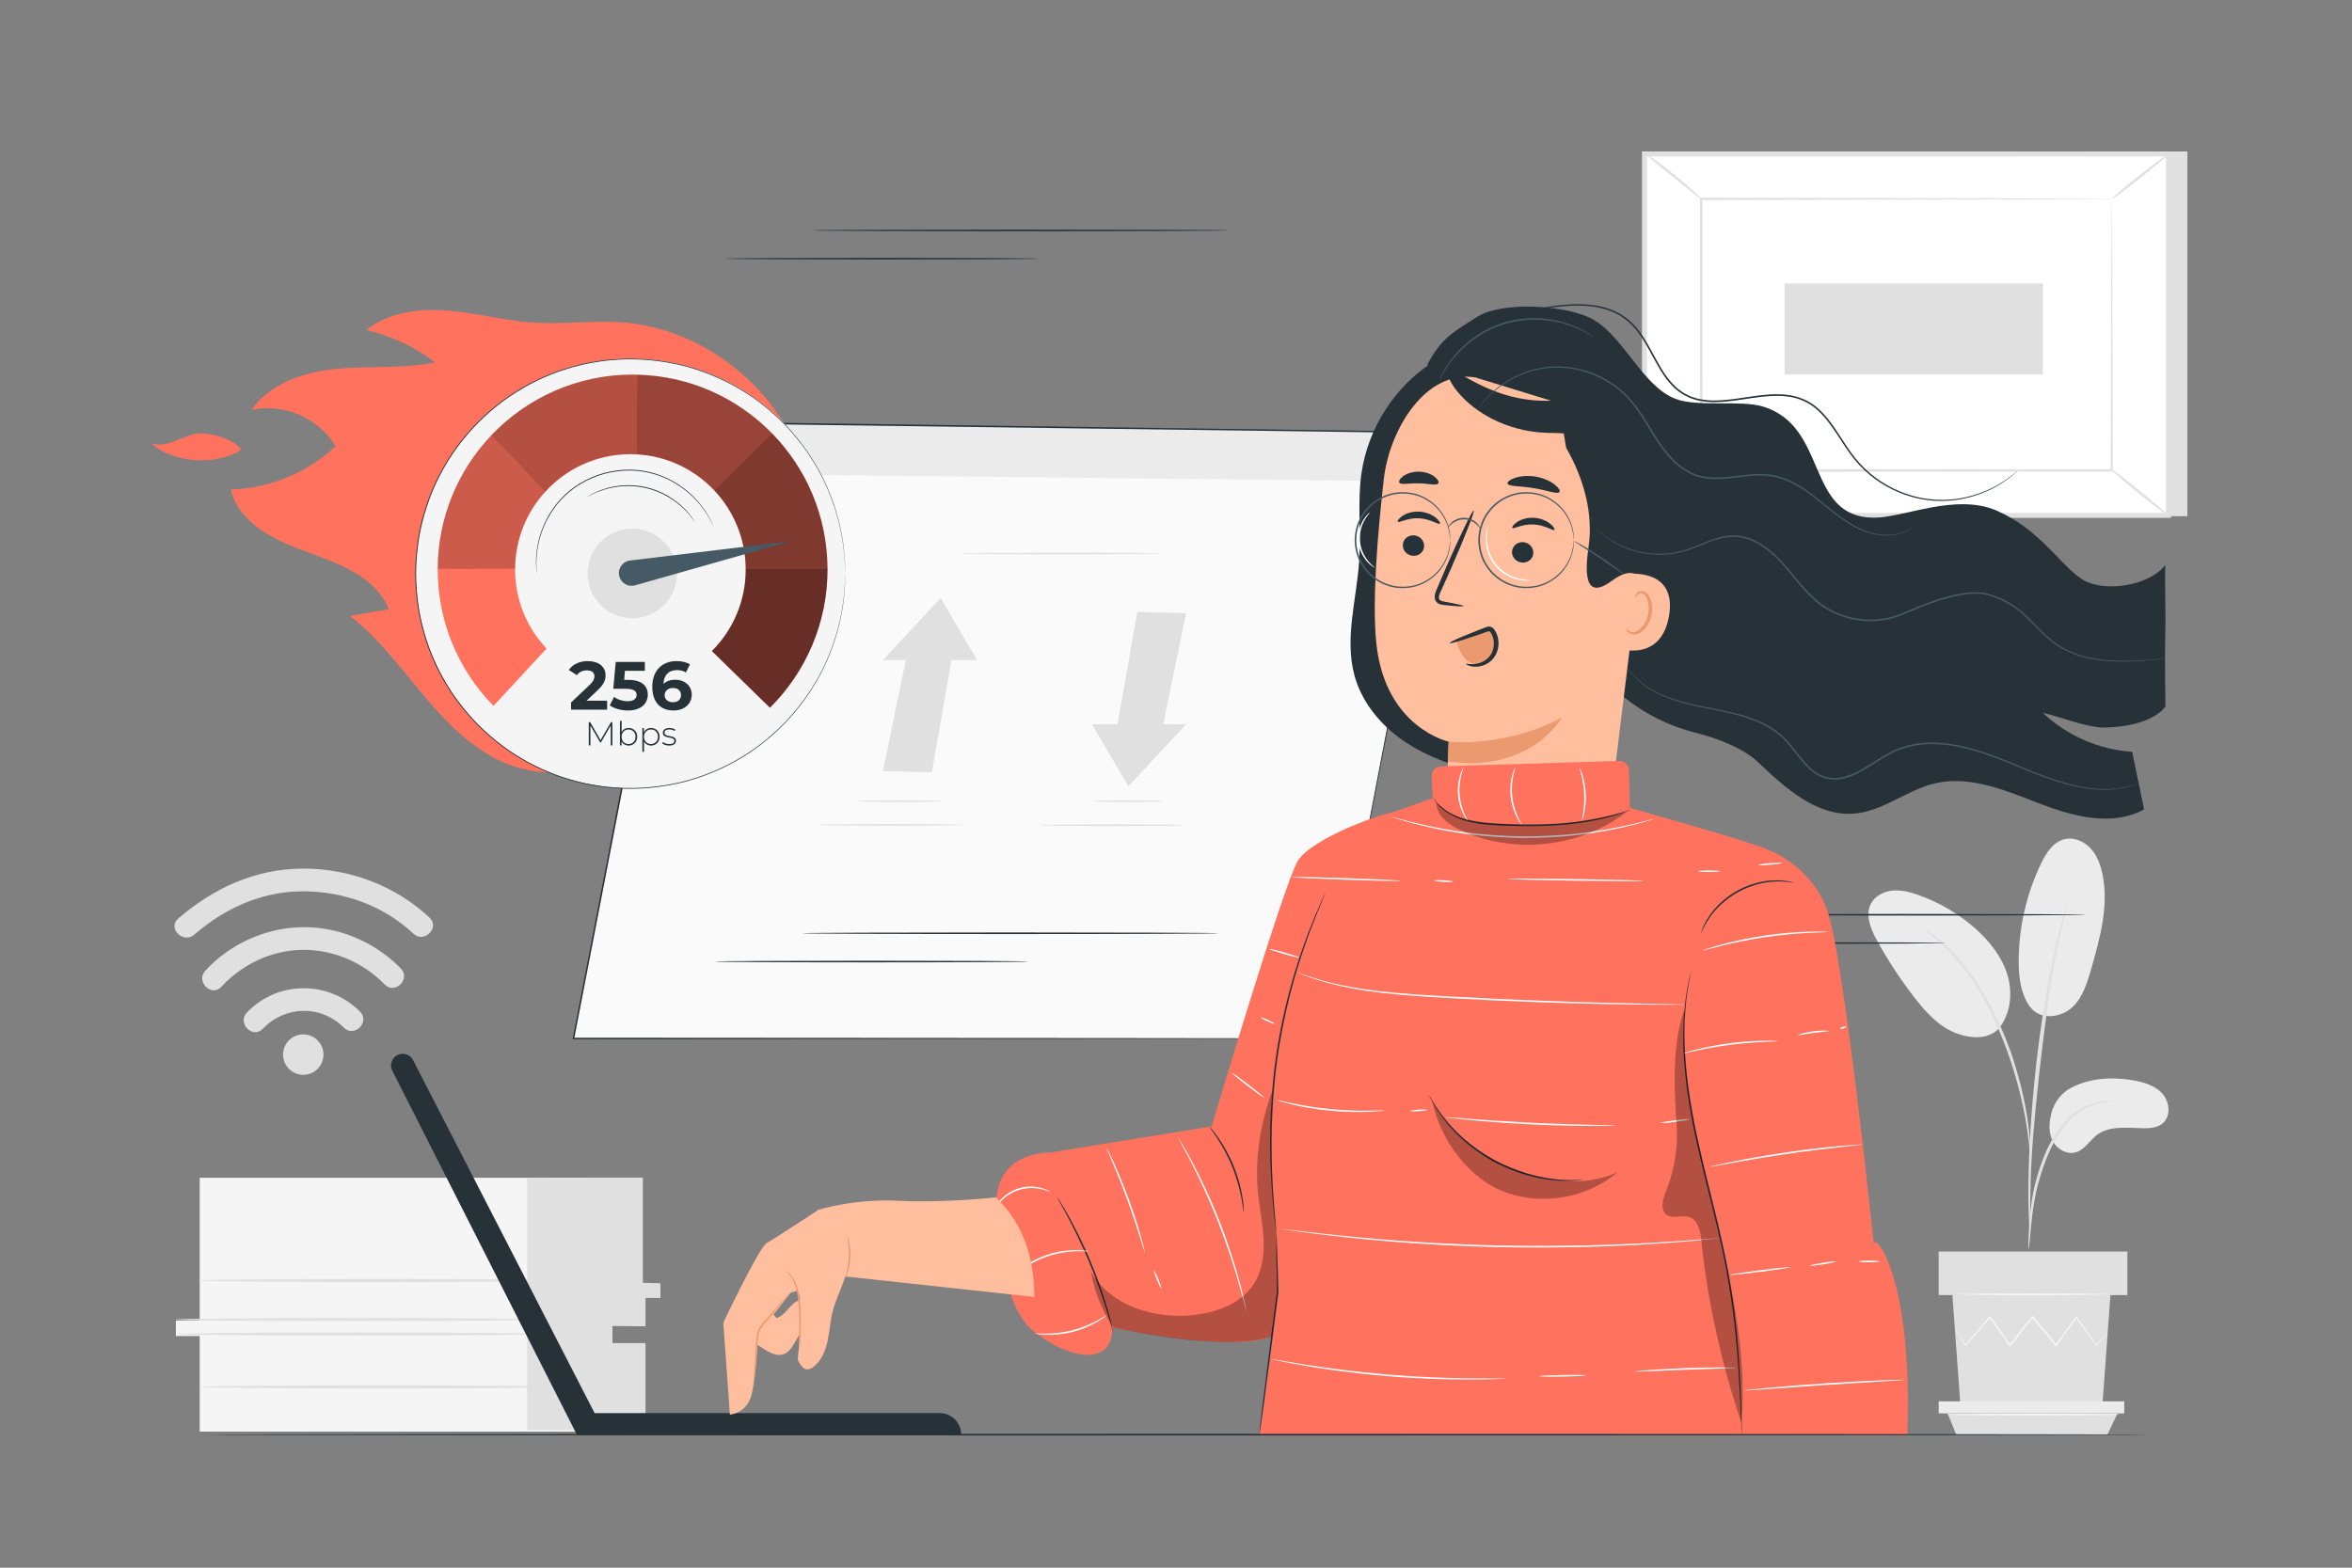 <?xml version="1.0" encoding="utf-8"?>
<!-- Generator: Adobe Illustrator 27.5.0, SVG Export Plug-In . SVG Version: 6.00 Build 0)  -->
<svg version="1.1" xmlns="http://www.w3.org/2000/svg" xmlns:xlink="http://www.w3.org/1999/xlink" x="0px" y="0px"
	 viewBox="0 0 750 500" style="enable-background:new 0 0 750 500;" xml:space="preserve">
<rect x="0" y="0" width="750" height="500" fill="#808080" stroke="none"/>
<g id="Background_Complete">
	<g>
		<g>
			<g>
				<g>
					<path style="fill:#E0E0E0;" d="M103.146,336.385c-0.016,3.559-2.914,6.43-6.473,6.414c-3.558-0.017-6.43-2.915-6.413-6.473
						c0.016-3.558,2.914-6.43,6.473-6.414C100.291,329.929,103.162,332.827,103.146,336.385z"/>
				</g>
				<g>
					<g>
						<path style="fill:#E0E0E0;" d="M83.825,328.103c7.076-7.43,18.576-7.656,25.834-0.341c3.289,3.315,8.439-1.784,5.148-5.101
							c-9.957-10.036-26.303-9.977-36.084,0.293C75.508,326.331,80.6,331.489,83.825,328.103L83.825,328.103z"/>
					</g>
				</g>
				<g>
					<g>
						<path style="fill:#E0E0E0;" d="M61.939,298.11c9.798-8.471,21.495-13.802,34.593-13.834
							c12.982-0.032,25.783,4.576,35.291,13.505c3.397,3.19,8.557-1.9,5.148-5.101c-10.891-10.229-25.498-15.689-40.406-15.652
							c-15.072,0.037-28.467,6.198-39.727,15.933C53.303,296.018,58.423,301.15,61.939,298.11L61.939,298.11z"/>
					</g>
				</g>
				<g>
					<g>
						<path style="fill:#E0E0E0;" d="M70.576,314.732c6.569-7.101,15.774-11.548,25.503-11.77
							c9.994-0.228,19.643,3.888,26.59,11.026c3.259,3.347,8.406-1.755,5.149-5.101c-8.222-8.447-19.872-13.443-31.706-13.173
							c-11.573,0.264-22.787,5.383-30.638,13.869C62.312,313.002,67.4,318.164,70.576,314.732L70.576,314.732z"/>
					</g>
				</g>
			</g>
		</g>
	</g>
	<g>
		<g>
			<g>
				<polygon style="fill:#E0E0E0;" points="697.513,48.29 697.513,164.635 530.411,164.635 524.39,49.104 				"/>
			</g>
		</g>
		<g>
			<g>
				
					<rect x="550.298" y="23.195" transform="matrix(6.123234e-17 -1 1 6.123234e-17 501.195 714.688)" style="fill:#FFFFFF;" width="115.286" height="167.102"/>
			</g>
			<g>
				<path style="fill:#E0E0E0;" d="M692.286,165.182H523.598V48.311h168.688V165.182z M525.183,163.597H690.7V49.896H525.183
					V163.597z"/>
			</g>
		</g>
		<g>
			<g>
				<g>
					<rect x="542.489" y="63.427" style="fill:#FFFFFF;" width="130.906" height="86.639"/>
				</g>
			</g>
			<g>
				<g>
					<g>
						<path style="fill:#E0E0E0;" d="M673.394,63.427c0,0-0.225,0.015-0.646,0.022c-0.443,0.005-1.059,0.013-1.861,0.022
							c-1.659,0.011-4.067,0.026-7.189,0.046c-6.288,0.024-15.43,0.058-26.976,0.102c-23.085,0.046-55.761,0.11-94.233,0.186
							l0.379-0.378c0.01,26.471,0.022,55.801,0.034,86.629v0.01l-0.413-0.413c49.381,0.031,94.909,0.061,130.905,0.084l-0.329,0.329
							c0.072-26.366,0.132-47.984,0.173-63.037c0.036-7.524,0.065-13.402,0.084-17.432c0.016-1.991,0.028-3.519,0.037-4.58
							C673.371,63.978,673.394,63.427,673.394,63.427s0.024,0.504,0.036,1.52c0.008,1.047,0.021,2.555,0.037,4.519
							c0.019,4.012,0.047,9.866,0.084,17.358c0.041,15.103,0.1,36.79,0.173,63.242l0.001,0.329l-0.33,0
							c-35.996,0.023-81.524,0.052-130.905,0.084l-0.413,0v-0.413v-0.01c0.012-30.828,0.024-60.158,0.034-86.629l0-0.38l0.379,0.001
							c38.574,0.076,71.336,0.141,94.482,0.186c11.509,0.044,20.623,0.078,26.89,0.102c3.09,0.02,5.472,0.035,7.113,0.046
							c0.784,0.01,1.385,0.017,1.819,0.022C673.199,63.412,673.394,63.427,673.394,63.427z"/>
					</g>
				</g>
			</g>
		</g>
		<g>
			<g>
				<g>
					<path style="fill:#E0E0E0;" d="M524.39,48.78c0.07-0.09,1.163,0.627,2.873,1.861c1.709,1.235,4.037,2.985,6.551,4.996
						c2.514,2.013,4.725,3.916,6.281,5.341c1.557,1.426,2.467,2.365,2.393,2.449c-0.155,0.175-4.173-3.138-9.191-7.145
						C528.277,52.279,524.243,48.968,524.39,48.78z"/>
				</g>
			</g>
		</g>
		<g>
			<g>
				<g>
					<path style="fill:#E0E0E0;" d="M691.492,49.104c0.142,0.179-3.795,3.53-8.792,7.485c-4.999,3.956-9.164,7.017-9.306,6.838
						c-0.141-0.179,3.795-3.53,8.793-7.486C687.185,51.987,691.351,48.925,691.492,49.104z"/>
				</g>
			</g>
		</g>
		<g>
			<g>
				<g>
					<path style="fill:#FFFFFF;" d="M691.36,164.406c-6.21-5.034-12.421-10.067-18.631-15.101"/>
				</g>
			</g>
			<g>
				<g>
					<g>
						<path style="fill:#E0E0E0;" d="M672.729,149.306c0.144-0.177,4.431,3.06,9.575,7.229c5.146,4.171,9.2,7.694,9.056,7.871
							c-0.143,0.177-4.43-3.059-9.576-7.23C676.64,153.007,672.586,149.483,672.729,149.306z"/>
					</g>
				</g>
			</g>
		</g>
		<g>
			<g>
				<g>
					<path style="fill:#E0E0E0;" d="M524.39,164.39c-0.141-0.179,3.754-3.496,8.7-7.407c4.948-3.913,9.072-6.939,9.213-6.76
						c0.141,0.179-3.753,3.495-8.701,7.408C528.657,161.542,524.532,164.568,524.39,164.39z"/>
				</g>
			</g>
		</g>
		<g>
			<g>
				
					<rect x="595.747" y="63.741" transform="matrix(6.123234e-17 -1 1 6.123234e-17 505.327 715.177)" style="fill:#E0E0E0;" width="29.01" height="82.368"/>
			</g>
		</g>
	</g>
	<g>
		<g>
			<g>
				<g>
					<g>
						<path style="fill:#EBEBEB;" d="M660.597,346.856c5.884-3.036,12.814-3.431,19.347-2.351c3.51,0.58,7.169,1.63,9.557,4.267
							c2.388,2.637,2.841,7.276,0.099,9.541c-1.633,1.348-3.909,1.553-6.026,1.529c-5.114-0.06-10.789-0.96-14.875,2.117
							c-2.331,1.756-3.883,4.674-6.67,5.537c-2.727,0.845-5.804-0.764-7.25-3.225c-1.446-2.461-1.494-5.537-0.82-8.311
							C653.96,355.96,654.669,349.914,660.597,346.856z"/>
					</g>
				</g>
			</g>
			<g>
				<g>
					<g>
						<path style="fill:#EBEBEB;" d="M647.115,320.83c3.599,5.139,10.592,3.438,13.835,0.301c3.243-3.137,4.613-7.683,5.861-12.019
							c2.85-9.906,5.724-20.298,3.605-30.386c-0.634-3.016-1.761-6.023-3.881-8.261c-2.119-2.237-5.378-3.569-8.357-2.781
							c-3.526,0.931-5.718,4.385-7.302,7.671c-4.656,9.657-7.121,20.363-7.158,31.084
							C643.701,311.446,644.291,316.697,647.115,320.83"/>
					</g>
				</g>
			</g>
			<g>
				<g>
					<g>
						<path style="fill:#EBEBEB;" d="M637.234,328.204c3.907-4.637,4.648-11.4,2.91-17.208c-1.739-5.809-5.666-10.75-10.192-14.785
							c-5.307-4.73-11.545-8.411-18.251-10.769c-2.639-0.928-5.423-1.66-8.208-1.395c-2.785,0.266-5.59,1.69-6.888,4.168
							c-1.921,3.663-0.079,8.107,1.913,11.732c3.509,6.387,7.521,12.497,11.988,18.255c3.593,4.632,7.709,9.202,13.185,11.295
							c5.476,2.093,11.164,1.847,14.067-1.951"/>
					</g>
				</g>
			</g>
			<g>
				<g>
					<g>
						<g>
							<path style="fill:#E0E0E0;" d="M646.872,398.355c0.067,0.004,0.177-0.829,0.326-2.335c0.165-1.7,0.373-3.834,0.62-6.373
								c0.297-2.682,0.689-5.873,1.434-9.348c0.742-3.466,1.905-7.223,3.398-11.033c1.546-3.788,3.431-7.23,5.634-9.983
								c2.187-2.766,4.731-4.767,7.123-5.922c2.383-1.177,4.521-1.655,5.998-1.868c1.49-0.153,2.324-0.27,2.325-0.337
								c0.001-0.067-0.835-0.077-2.366-0.036c-1.516,0.101-3.743,0.485-6.255,1.628c-2.52,1.118-5.219,3.15-7.513,5.973
								c-2.313,2.811-4.267,6.329-5.84,10.184c-1.519,3.877-2.664,7.672-3.373,11.214c-0.707,3.536-1.031,6.762-1.243,9.466
								c-0.202,2.706-0.279,4.898-0.316,6.413C646.789,397.512,646.806,398.351,646.872,398.355z"/>
						</g>
					</g>
				</g>
			</g>
			<g>
				<g>
					<g>
						<g>
							<path style="fill:#E0E0E0;" d="M647.311,393.451c0.033-0.002,0.054-0.375,0.063-1.084c-0.002-0.814-0.005-1.84-0.008-3.099
								c-0.008-2.689-0.006-6.581,0.138-11.386c0.238-9.611,1.065-19.954,2.664-34.537c1.513-13.712,3.545-29.67,5.689-40.046
								c0.46-2.36,0.923-4.483,1.359-6.342c0.416-1.864,0.771-3.47,1.113-4.77c0.294-1.224,0.534-2.221,0.724-3.012
								c0.155-0.692,0.221-1.06,0.189-1.069c-0.032-0.009-0.161,0.341-0.377,1.016c-0.236,0.78-0.534,1.763-0.899,2.969
								c-0.399,1.288-0.808,2.884-1.275,4.74c-0.487,1.852-0.997,3.97-1.501,6.326c-2.121,9.401-4.367,22.541-5.981,37.158
								c-1.602,14.613-2.323,27.918-2.387,37.554c-0.057,4.818,0.045,8.717,0.168,11.408c0.077,1.258,0.14,2.283,0.189,3.097
								C647.233,393.082,647.278,393.453,647.311,393.451z"/>
						</g>
					</g>
				</g>
			</g>
			<g>
				<g>
					<g>
						<g>
							<path style="fill:#E0E0E0;" d="M647.375,367.788c0.067-0.002,0.055-1.152-0.023-3.237c-0.119-2.08-0.405-5.087-0.991-8.77
								c-0.621-3.674-1.489-8.037-2.852-12.777c-0.591-2.167-1.979-7.36-5.343-15.119c-4.432-10.513-10.453-19.109-15.691-24.432
								c-1.229-1.413-2.597-2.432-3.691-3.431c-0.566-0.479-1.067-0.956-1.577-1.335c-0.513-0.353-0.99-0.682-1.432-0.987
								c-1.724-1.179-2.689-1.801-2.725-1.745c-0.155,0.21,3.861,2.574,8.932,7.969c5.05,5.383,10.903,13.919,15.299,24.344
								c2.451,5.654,4.161,10.698,5.373,14.98c1.401,4.694,2.332,9.013,3.035,12.65c0.668,3.646,1.055,6.622,1.289,8.683
								C647.171,366.646,647.309,367.791,647.375,367.788z"/>
						</g>
					</g>
				</g>
			</g>
		</g>
		<g>
			<g>
				<g>
					<polygon style="fill:#E0E0E0;" points="622.571,413.057 625.142,448.287 670.401,448.287 672.972,413.057 					"/>
				</g>
			</g>
		</g>
		<g>
			<g>
				<g>
					<rect x="618.199" y="399.171" style="fill:#E0E0E0;" width="60.173" height="13.886"/>
				</g>
			</g>
		</g>
		<g>
			<g>
				<g>
					<polygon style="fill:#EBEBEB;" points="618.199,446.939 618.199,450.788 621.027,450.788 677.378,450.788 677.378,446.939 
											"/>
				</g>
			</g>
		</g>
		<g>
			<g>
				<g>
					<polygon style="fill:#E0E0E0;" points="623.798,457.562 621.027,450.788 675.223,450.788 671.989,457.562 					"/>
				</g>
			</g>
		</g>
		<g>
			<g>
				<g>
					<g>
						<path style="fill:#F5F5F5;" d="M672.132,424.571c0.01,0.008-0.062,0.118-0.211,0.324c-0.18,0.238-0.402,0.534-0.676,0.897
							c-0.643,0.822-1.526,1.953-2.637,3.374l-0.117,0.15l-0.114-0.157c-1.657-2.292-3.871-5.354-6.477-8.959h0.373
							c-1.927,2.728-4.073,5.767-6.377,9.03l-0.2,0.283l-0.224-0.266c-2.354-2.8-4.91-5.841-7.563-8.999l0.436-0.006
							c-0.131,0.165-0.273,0.344-0.416,0.523c-2.345,2.941-4.616,5.787-6.763,8.478l-0.226,0.283l-0.208-0.294
							c-2.296-3.249-4.441-6.284-6.38-9.028l0.371,0.018c-3.144,3.583-5.811,6.621-7.858,8.953l-0.14,0.159l-0.107-0.179
							c-1.036-1.74-1.862-3.128-2.46-4.133c-0.257-0.449-0.465-0.811-0.631-1.101c-0.139-0.252-0.205-0.385-0.193-0.393
							c0.012-0.007,0.102,0.112,0.263,0.349c0.184,0.278,0.414,0.627,0.699,1.059c0.628,0.987,1.495,2.35,2.583,4.058l-0.246-0.02
							c2.014-2.36,4.638-5.436,7.732-9.062l0.195-0.229l0.176,0.246c1.957,2.732,4.121,5.753,6.438,8.987l-0.433-0.012
							c2.142-2.695,4.407-5.546,6.747-8.491c0.142-0.179,0.285-0.358,0.416-0.523l0.215-0.27l0.221,0.264
							c2.646,3.163,5.195,6.21,7.542,9.016l-0.423,0.017c2.327-3.246,4.495-6.27,6.441-8.984l0.189-0.263l0.184,0.263
							c2.551,3.644,4.718,6.739,6.34,9.056l-0.23-0.007c1.156-1.385,2.074-2.487,2.743-3.288c0.298-0.345,0.539-0.624,0.734-0.85
							C672.03,424.656,672.122,424.563,672.132,424.571z"/>
					</g>
				</g>
			</g>
		</g>
		<g>
			<g>
				<g>
					<g>
						<path style="fill:#F5F5F5;" d="M673.602,412.825c0,0.156-11.34,0.282-25.326,0.282c-13.991,0-25.328-0.126-25.328-0.282
							c0-0.155,11.338-0.282,25.328-0.282C662.262,412.543,673.602,412.669,673.602,412.825z"/>
					</g>
				</g>
			</g>
		</g>
		<g>
			<g>
				<g>
					<g>
						<path style="fill:#F5F5F5;" d="M675.889,451.167c0,0.156-12.325,0.282-27.524,0.282c-15.205,0-27.527-0.126-27.527-0.282
							c0-0.155,12.322-0.282,27.527-0.282C663.564,450.886,675.889,451.012,675.889,451.167z"/>
					</g>
				</g>
			</g>
		</g>
	</g>
	<g>
		<g>
			<g>
				<g>
					<g>
						<g>
							<path style="fill:#F5F5F5;" d="M63.684,375.642c0,0.824,0,45.543,0,45.543H56.08v4.943h7.604v30.481h142.137v-27.735h-10.529
								v-6.041h10.529v-9.062h4.68v-4.119h-5.557v-34.009H63.684z"/>
						</g>
					</g>
				</g>
			</g>
			<g>
				<g>
					<g>
						<g>
							<polygon style="fill:#E0E0E0;" points="168.076,375.775 168.076,456.102 205.821,456.102 205.821,428.366 195.292,428.366 
								195.292,422.832 205.821,423.02 205.821,413.958 210.591,413.964 210.5,409.281 204.944,409.144 204.944,375.642 							"/>
						</g>
					</g>
				</g>
			</g>
			<g>
				<g>
					<g>
						<g>
							<g>
								<path style="fill:#E0E0E0;" d="M170.765,425.474c0,0.279-25.72,0.505-57.44,0.505c-31.731,0-57.446-0.226-57.446-0.505
									c0-0.279,25.715-0.505,57.446-0.505C145.045,424.969,170.765,425.195,170.765,425.474z"/>
							</g>
						</g>
					</g>
				</g>
			</g>
			<g>
				<g>
					<g>
						<g>
							<g>
								<path style="fill:#E0E0E0;" d="M170.765,420.848c0,0.279-25.72,0.505-57.44,0.505c-31.731,0-57.446-0.226-57.446-0.505
									c0-0.278,25.715-0.505,57.446-0.505C145.045,420.343,170.765,420.569,170.765,420.848z"/>
							</g>
						</g>
					</g>
				</g>
			</g>
			<g>
				<g>
					<g>
						<g>
							<g>
								<path style="fill:#E0E0E0;" d="M178.143,408.397c0,0.279-25.72,0.505-57.44,0.505c-31.731,0-57.446-0.226-57.446-0.505
									c0-0.279,25.714-0.505,57.446-0.505C152.423,407.892,178.143,408.118,178.143,408.397z"/>
							</g>
						</g>
					</g>
				</g>
			</g>
			<g>
				<g>
					<g>
						<g>
							<g>
								<path style="fill:#E0E0E0;" d="M178.853,442.325c0,0.279-25.72,0.505-57.44,0.505c-31.731,0-57.446-0.226-57.446-0.505
									c0-0.278,25.715-0.504,57.446-0.504C153.133,441.82,178.853,442.046,178.853,442.325z"/>
							</g>
						</g>
					</g>
				</g>
			</g>
		</g>
	</g>
</g>
<g id="Background_Simple" style="display:none;">
	<g style="display:inline;">
		<path style="fill:#F5F5F5;" d="M578.555,95.824l-2.715-4.475c-22.89-37.721-64.276-60.46-107.91-57.7
			c-5.609,0.355-11.194,1.114-16.704,2.294c-39.672,8.492-74.192,38.493-88.501,76.915c-8.415,22.597-10.766,48.614-26.735,66.55
			c-20.783,23.343-56.067,24.076-87.089,23.109s-66.329-0.142-87.011,23.293c-12.953,14.677-17.069,35.549-16.025,55.205
			c2.765,52.039,39.027,98.57,85.143,121.698c46.116,23.128,100.412,25.2,150.883,15.026
			c70.704-14.253,137.942-53.393,178.358-113.848C600.663,243.436,610.891,161.074,578.555,95.824z"/>
	</g>
	<g style="display:inline;">
		
			<ellipse transform="matrix(0.228 -0.974 0.974 0.228 109.739 325.472)" style="fill:#F5F5F5;" cx="260.121" cy="93.532" rx="37.337" ry="37.337"/>
	</g>
</g>
<g id="Device">
	<g>
		<path style="fill:#263238;" d="M126.831,336.451L126.831,336.451c1.809-0.848,3.965-0.113,4.879,1.664l57.896,112.575h110.031
			c3.796,0,6.872,3.077,6.872,6.872l0,0H183.936l-58.841-116.07C124.147,339.623,124.933,337.34,126.831,336.451z"/>
	</g>
</g>
<g id="Screen">
	<g>
		<g>
			<g>
				<path style="fill:#263238;" d="M620.431,300.766c0,0.144-22.392,0.26-50.008,0.26c-27.625,0-50.012-0.117-50.012-0.26
					s22.387-0.26,50.012-0.26C598.039,300.506,620.431,300.622,620.431,300.766z"/>
			</g>
		</g>
		<g>
			<g>
				<path style="fill:#263238;" d="M665.095,291.748c0,0.144-26.151,0.26-58.402,0.26c-32.262,0-58.407-0.117-58.407-0.26
					c0-0.144,26.145-0.26,58.407-0.26C638.945,291.488,665.095,291.604,665.095,291.748z"/>
			</g>
		</g>
	</g>
	<g>
		<g>
			<polygon style="fill:#FAFAFA;" points="423.403,331.204 182.879,331.204 220.825,134.748 460.558,137.962 			"/>
		</g>
		<g>
			<polygon style="fill:#EBEBEB;" points="220.825,134.748 217.677,151.043 457.554,153.584 460.558,137.962 			"/>
		</g>
		<g>
			<g>
				<path style="fill:#263238;" d="M423.403,331.204c0,0,0.216-1.216,0.656-3.548c0.443-2.335,1.099-5.792,1.954-10.304
					c1.721-9.023,4.247-22.26,7.468-39.141c6.46-33.737,15.708-82.032,26.863-140.29l0.21,0.258
					c-68.587-0.907-151.051-1.998-239.733-3.171l0.259-0.211c-0.121,0.624-0.251,1.302-0.383,1.98
					c-13.603,70.374-26.443,136.8-37.591,194.471l-0.228-0.276c71.561,0.046,131.666,0.084,173.889,0.111
					c21.123,0.027,37.771,0.048,49.145,0.062c5.687,0.013,10.053,0.023,13.005,0.029c1.472,0.006,2.59,0.011,3.346,0.014
					C423.015,331.194,423.403,331.204,423.403,331.204s-0.372,0.01-1.116,0.014c-0.751,0.003-1.861,0.008-3.323,0.014
					c-2.942,0.007-7.295,0.016-12.964,0.029c-11.363,0.014-27.996,0.035-49.099,0.062c-42.255,0.027-102.406,0.066-174.022,0.111
					l-0.281,0l0.053-0.276c11.131-57.674,23.952-124.104,37.536-194.481c0.131-0.678,0.262-1.356,0.382-1.98l0.041-0.214
					l0.218,0.003c88.682,1.205,171.145,2.326,239.732,3.257l0.26,0.004l-0.049,0.255c-11.253,58.291-20.582,106.613-27.098,140.368
					c-3.265,16.853-5.826,30.069-7.571,39.078c-0.875,4.491-1.546,7.933-1.999,10.258
					C423.648,330.023,423.403,331.204,423.403,331.204z"/>
			</g>
		</g>
		<g>
			<g>
				<path style="fill:#263238;" d="M327.915,306.675c0,0.144-22.392,0.26-50.008,0.26c-27.625,0-50.012-0.117-50.012-0.26
					s22.387-0.26,50.012-0.26C305.523,306.415,327.915,306.531,327.915,306.675z"/>
			</g>
		</g>
		<g>
			<g>
				<path style="fill:#263238;" d="M388.583,297.657c0,0.144-29.734,0.26-66.404,0.26c-36.682,0-66.41-0.117-66.41-0.26
					s29.727-0.26,66.41-0.26C358.849,297.397,388.583,297.513,388.583,297.657z"/>
			</g>
		</g>
		<g>
			<g>
				<path style="fill:#263238;" d="M331.272,82.501c0,0.144-22.392,0.26-50.008,0.26c-27.625,0-50.012-0.116-50.012-0.26
					c0-0.144,22.387-0.26,50.012-0.26C308.88,82.241,331.272,82.357,331.272,82.501z"/>
			</g>
		</g>
		<g>
			<g>
				<path style="fill:#263238;" d="M391.94,73.483c0,0.144-29.734,0.26-66.404,0.26c-36.682,0-66.41-0.117-66.41-0.26
					c0-0.144,29.727-0.26,66.41-0.26C362.206,73.223,391.94,73.339,391.94,73.483z"/>
			</g>
		</g>
		<g>
			<g>
				<g>
					<polygon style="fill:#E0E0E0;" points="281.553,210.513 299.956,190.726 311.596,210.513 					"/>
				</g>
			</g>
			<g>
				<g>
					<polygon style="fill:#E0E0E0;" points="297.133,246.339 281.553,245.914 289.374,208.01 303.884,207.894 					"/>
				</g>
			</g>
		</g>
		<g>
			<g>
				<g>
					<polygon style="fill:#E0E0E0;" points="378.221,230.985 359.818,250.772 348.178,230.985 					"/>
				</g>
			</g>
			<g>
				<g>
					<polygon style="fill:#E0E0E0;" points="362.641,195.159 378.221,195.584 370.4,233.488 355.89,233.604 					"/>
				</g>
			</g>
		</g>
		<g>
			<g>
				<path style="fill:#E0E0E0;" d="M369.859,176.526c0,0.144-14.102,0.26-31.494,0.26c-17.398,0-31.497-0.117-31.497-0.26
					s14.099-0.26,31.497-0.26C355.757,176.265,369.859,176.382,369.859,176.526z"/>
			</g>
		</g>
		<g>
			<g>
				<path style="fill:#E0E0E0;" d="M300.431,255.53c0,0.144-6.051,0.26-13.514,0.26c-7.465,0-13.515-0.117-13.515-0.26
					c0-0.144,6.05-0.26,13.515-0.26C294.379,255.27,300.431,255.387,300.431,255.53z"/>
			</g>
		</g>
		<g>
			<g>
				<path style="fill:#E0E0E0;" d="M306.942,263.062c0,0.144-10.339,0.26-23.089,0.26c-12.755,0-23.092-0.116-23.092-0.26
					c0-0.144,10.337-0.26,23.092-0.26C296.603,262.802,306.942,262.918,306.942,263.062z"/>
			</g>
		</g>
		<g>
			<g>
				<path style="fill:#E0E0E0;" d="M370.903,255.53c0,0.144-4.997,0.26-11.159,0.26c-6.165,0-11.16-0.117-11.16-0.26
					c0-0.144,4.996-0.26,11.16-0.26C365.906,255.27,370.903,255.387,370.903,255.53z"/>
			</g>
		</g>
		<g>
			<g>
				<path style="fill:#E0E0E0;" d="M377.747,263.184c0,0.144-10.339,0.26-23.089,0.26c-12.755,0-23.092-0.117-23.092-0.26
					c0-0.144,10.337-0.26,23.092-0.26C367.408,262.924,377.747,263.04,377.747,263.184z"/>
			</g>
		</g>
	</g>
</g>
<g id="Character">
	<g>
		<g>
			<path style="fill:#263238;" d="M456.465,115.763c-11.906,7.851-20.228,20.927-22.301,35.037
				c-1.362,9.275-0.139,18.733-0.753,28.087c-0.811,12.346-4.789,24.929-1.423,36.836c2.203,7.791,7.461,14.506,13.928,19.377
				c6.467,4.871,14.098,8.009,21.906,10.152c8.212,2.254,17.169,3.414,25.103,0.318c10.039-3.918,16.363-13.711,21.722-23.061
				c5.359-9.35,10.953-19.372,20.465-24.436"/>
		</g>
		<g>
			<path style="fill:#263238;" d="M671.472,232.051c15.397-0.502,19.041-6.722,19.041-6.722s-0.243-16.407-0.06-22.986
				c0.198-7.108-0.173-15.554,0-22.133c-4.993,6.656-19.718,9.023-26.665,4.443c-6.947-4.58-13.43-15.876-27.124-21.806
				c-13.099-5.673-29.883,2.349-39.164,2.281c-21.823-0.16-14.355-28.93-35.19-35.424c-7.186-2.24-21.05,0.238-28.061-2.499
				c-10.98-4.287-16.882-21.074-27.592-25.998c-8.449-3.885-27.672-5.13-35.549-0.188c-7.877,4.942-11.581,6.968-15.908,15.199
				l46.811,87.079c8.077,15.025,21.981,26.214,38.528,30.36c8.099,2.029,15.78,5.347,20.073,9.436
				c8.707,8.293,18.862,17.461,30.837,16.377c9.122-0.826,16.674-7.545,25.592-9.633c11.089-2.596,22.383,2.235,33.009,6.333
				c10.84,4.18,23.394,7.611,33.657,1.981c-1.97-9.494-1.839-8.863-3.809-18.356c-10.538-0.693-20.814-5.146-28.469-12.432
				C656.99,228.576,665.784,232.237,671.472,232.051z"/>
		</g>
		<g>
			<g>
				<g>
					<g>
						<g>
							<g>
								<g>
									<g>
										<g>
											<g>
												<g>
													<g>
														<g>
															<g>
																<path style="fill:#FFBE9D;" d="M441.268,152.771c1.818-15.883,13.372-34.894,29.164-32.404l48.937,15.061
																	c4.797,0.757,8.219,5.057,7.875,9.902l-14.032,114.316c-2.629,2.35-33.642,30.663-33.642,30.663l-18.412-33.71
																	c0,0,0.808-20.182,0.792-20.048c0,0-20.185-4.419-23.047-31.194C437.48,192.04,439.249,170.417,441.268,152.771z"/>
															</g>
														</g>
														<g>
															<g>
																<g>
																	<g>
																		<g>
																			<g>
																				<g>
																					<g>
																						<g>
																							<g>
																								<g>
																									<g>
																										<g>
																											<path style="fill:#263238;" d="M447.335,173.652c-0.155,1.796,1.237,3.408,3.109,3.604
																												c1.868,0.196,3.512-1.096,3.668-2.892c0.155-1.796-1.237-3.41-3.105-3.606
																												C449.135,170.561,447.491,171.856,447.335,173.652z"/>
																										</g>
																									</g>
																								</g>
																							</g>
																						</g>
																					</g>
																				</g>
																			</g>
																		</g>
																	</g>
																</g>
															</g>
															<g>
																<g>
																	<g>
																		<g>
																			<g>
																				<g>
																					<g>
																						<g>
																							<g>
																								<g>
																									<g>
																										<g>
																											<g>
																												<path style="fill:#263238;" d="M445.718,166.414c0.399,0.466,3.077-1.312,6.743-1.115
																													c3.664,0.144,6.257,2.167,6.678,1.738c0.206-0.189-0.185-1.012-1.313-1.925
																													c-1.109-0.908-3.034-1.835-5.317-1.941c-2.284-0.104-4.247,0.638-5.395,1.443
																													C445.943,165.421,445.52,166.205,445.718,166.414z"/>
																											</g>
																										</g>
																									</g>
																								</g>
																							</g>
																						</g>
																					</g>
																				</g>
																			</g>
																		</g>
																	</g>
																</g>
															</g>
														</g>
														<g>
															<g>
																<g>
																	<g>
																		<g>
																			<g>
																				<g>
																					<g>
																						<g>
																							<g>
																								<g>
																									<g>
																										<g>
																											<path style="fill:#263238;" d="M482.159,175.824c-0.156,1.796,1.237,3.408,3.109,3.605
																												c1.869,0.196,3.513-1.096,3.668-2.892c0.155-1.796-1.237-3.41-3.106-3.606
																												C483.958,172.733,482.314,174.029,482.159,175.824z"/>
																										</g>
																									</g>
																								</g>
																							</g>
																						</g>
																					</g>
																				</g>
																			</g>
																		</g>
																	</g>
																</g>
															</g>
															<g>
																<g>
																	<g>
																		<g>
																			<g>
																				<g>
																					<g>
																						<g>
																							<g>
																								<g>
																									<g>
																										<g>
																											<g>
																												<path style="fill:#263238;" d="M482.242,168.382c0.401,0.466,3.082-1.312,6.744-1.115
																													c3.663,0.144,6.258,2.167,6.678,1.738c0.205-0.189-0.18-1.012-1.312-1.925
																													c-1.109-0.908-3.034-1.834-5.317-1.942c-2.284-0.104-4.247,0.639-5.395,1.443
																													C482.471,167.389,482.046,168.173,482.242,168.382z"/>
																											</g>
																										</g>
																									</g>
																								</g>
																							</g>
																						</g>
																					</g>
																				</g>
																			</g>
																		</g>
																	</g>
																</g>
															</g>
														</g>
														<g>
															<g>
																<g>
																	<g>
																		<g>
																			<g>
																				<g>
																					<g>
																						<g>
																							<g>
																								<g>
																									<g>
																										<g>
																											<path style="fill:#263238;" d="M466.696,193.305c0.028-0.207-2.23-0.717-5.898-1.378
																												c-0.931-0.145-1.808-0.376-1.933-1.022c-0.186-0.689,0.257-1.677,0.767-2.743
																												c0.996-2.22,2.038-4.547,3.132-6.986c4.362-9.951,7.57-18.153,7.168-18.326
																												c-0.402-0.172-4.264,7.754-8.626,17.706c-1.053,2.455-2.06,4.795-3.018,7.034
																												c-0.409,1.045-1.079,2.221-0.673,3.649c0.216,0.712,0.877,1.255,1.469,1.447
																												c0.59,0.214,1.117,0.251,1.578,0.302C464.367,193.378,466.672,193.512,466.696,193.305z"/>
																										</g>
																									</g>
																								</g>
																							</g>
																						</g>
																					</g>
																				</g>
																			</g>
																		</g>
																	</g>
																</g>
															</g>
														</g>
														<g>
															<g>
																<g>
																	<g>
																		<g>
																			<g>
																				<g>
																					<g>
																						<g>
																							<g>
																								<g>
																									<g>
																										<path style="fill:#EB996E;" d="M461.95,236.551c0,0,17.81,2.064,36.055-7.673
																											c0,0-9.906,17.804-36.362,13.962L461.95,236.551z"/>
																									</g>
																								</g>
																							</g>
																						</g>
																					</g>
																				</g>
																			</g>
																		</g>
																	</g>
																</g>
															</g>
														</g>
													</g>
												</g>
											</g>
											<g>
												<g>
													<g>
														<g>
															<g>
																<g>
																	<g>
																		<g>
																			<g>
																				<g>
																					<g>
																						<g>
																							<path style="fill:#263238;" d="M480.722,154.215c0.31,1.015,3.994,0.729,8.268,1.467
																								c4.289,0.652,7.692,2.088,8.309,1.224c0.277-0.415-0.28-1.383-1.633-2.42
																								c-1.341-1.035-3.512-2.063-6.079-2.483c-2.567-0.414-4.952-0.124-6.551,0.433
																								C481.425,152.991,480.59,153.734,480.722,154.215z"/>
																						</g>
																					</g>
																				</g>
																			</g>
																		</g>
																	</g>
																</g>
															</g>
														</g>
													</g>
												</g>
											</g>
											<g>
												<g>
													<g>
														<g>
															<g>
																<g>
																	<g>
																		<g>
																			<g>
																				<g>
																					<g>
																						<g>
																							<path style="fill:#263238;" d="M446.212,153.918c0.603,0.865,3.172,0.13,6.21,0.244
																								c3.042,0.008,5.579,0.846,6.215,0.005c0.281-0.41-0.082-1.264-1.165-2.109
																								c-1.067-0.842-2.886-1.578-4.976-1.622c-2.089-0.04-3.936,0.622-5.036,1.421
																								C446.344,152.658,445.949,153.497,446.212,153.918z"/>
																						</g>
																					</g>
																				</g>
																			</g>
																		</g>
																	</g>
																</g>
															</g>
														</g>
													</g>
												</g>
											</g>
										</g>
									</g>
								</g>
							</g>
						</g>
						<g>
							<g>
								<g>
									<g>
										<g>
											<g>
												<g>
													<g>
														<path style="fill:#EB996E;" d="M464.433,204.617c0.541,1.593,1.094,3.211,2.064,4.586
															c0.97,1.375,2.431,2.497,4.106,2.659c1.784,0.172,3.56-0.802,4.631-2.24c1.07-1.438,1.5-3.275,1.508-5.068
															c0.007-1.621-0.64-3.588-2.238-3.856c-0.665-0.112-1.336,0.114-1.973,0.337c-2.872,1.005-5.745,2.01-8.616,3.014"/>
													</g>
												</g>
											</g>
										</g>
									</g>
								</g>
							</g>
							<g>
								<g>
									<g>
										<g>
											<g>
												<g>
													<g>
														<g>
															<path style="fill:#263238;" d="M467.468,211.733c0.056-0.263,1.874,0.581,4.533-0.337
																c1.288-0.447,2.719-1.385,3.558-2.929c0.837-1.525,1.092-3.633,0.381-5.521c-0.163-0.472-0.421-0.909-0.675-1.299
																c-0.317-0.367-0.256-0.348-0.624-0.313c-0.349,0.076-0.917,0.31-1.379,0.465c-0.48,0.169-0.952,0.335-1.415,0.498
																c-1.844,0.643-3.513,1.202-4.921,1.652c-2.817,0.899-4.596,1.357-4.668,1.161c-0.072-0.195,1.575-1.008,4.297-2.163
																c1.361-0.577,2.991-1.241,4.808-1.955c0.458-0.178,0.923-0.36,1.398-0.545c0.503-0.179,0.891-0.382,1.574-0.56
																c0.334-0.077,0.805-0.106,1.251,0.097c0.438,0.203,0.701,0.519,0.896,0.782c0.353,0.521,0.661,1.055,0.872,1.649
																c0.881,2.358,0.517,4.903-0.588,6.747c-1.128,1.885-2.941,2.887-4.458,3.258c-1.543,0.394-2.847,0.218-3.667-0.037
																C467.811,212.12,467.432,211.815,467.468,211.733z"/>
														</g>
													</g>
												</g>
											</g>
										</g>
									</g>
								</g>
							</g>
						</g>
					</g>
				</g>
			</g>
		</g>
		<g>
			<g>
				<path style="fill:#263238;" d="M536.645,157.915c-0.106,0.688-1.454,1.222-3.899,1.242c-2.421-0.012-5.962-0.57-10.003-2.348
					c-4.026-1.758-8.566-4.757-12.469-9.341c-1.948-2.285-3.453-4.594-4.98-6.219c-0.754-0.827-1.482-1.432-2.175-1.86
					c-0.685-0.397-1.411-0.69-2.439-0.894c-2.028-0.431-4.794-0.35-7.904-0.467c-3.201-0.142-6.305-0.64-9.131-1.417
					c-2.835-0.772-5.425-1.803-7.733-2.962c-2.303-1.175-4.311-2.497-6.042-3.808c-3.436-2.684-5.684-5.406-6.911-7.483
					c-0.626-1.032-0.985-1.923-1.132-2.598c-0.151-0.672-0.091-1.13,0.182-1.363c1.165-0.994,5.034,2.125,11.708,5.164
					c1.685,0.73,3.525,1.477,5.537,2.124c2.017,0.63,4.191,1.179,6.492,1.561c2.307,0.387,4.709,0.587,7.237,0.579
					c2.604,0.017,5.822-0.298,9.777,0.462c1.952,0.376,4.077,1.167,5.898,2.342c1.799,1.172,3.222,2.576,4.333,3.919
					c2.233,2.707,3.55,5.187,4.864,7.033c2.576,3.741,5.68,6.656,8.548,8.835C532.177,154.783,536.89,156.406,536.645,157.915z"/>
			</g>
		</g>
		<g>
			<path style="fill:#263238;" d="M499.409,142.82c5.484,9.54,8.75,20.75,7.146,31.636c-2.071,14.059,1.684,15.018,7.421,10.78
				c14.412-10.646,11.508,15.749,15.181,23.138c3.987,8.02,13.563,11.623,22.478,12.48c8.915,0.857,18.026-0.281,26.78,1.606
				c7.233,1.559,13.865,5.11,20.886,7.445c7.021,2.335,15.03,3.36,21.598-0.047c-11.305-0.5-21.375-7.051-30.358-13.931
				c-8.983-6.881-17.854-14.493-28.686-17.765c-5.434-1.641-11.428-2.232-15.906-5.721c-7.462-5.814-7.576-16.776-7.994-26.227
				c-0.33-7.448-1.297-14.993-4.307-21.814c-3.01-6.82-8.288-12.896-15.253-15.555c-6.965-2.659-15.638-1.312-20.589,4.263"/>
		</g>
		<g>
			<g>
				<g>
					<g>
						<g>
							<g>
								<path style="fill:#FFBE9D;" d="M518.31,183.145c0.424-0.113,16.753-2.35,13.859,13.539
									c-2.894,15.888-18.248,9.706-18.193,9.245C514.032,205.468,518.31,183.145,518.31,183.145z"/>
							</g>
						</g>
					</g>
				</g>
			</g>
		</g>
		<g>
			<g>
				<g>
					<g>
						<g>
							<g>
								<path style="fill:#EB996E;" d="M518.522,200.581c0.079-0.038,0.242,0.244,0.671,0.544c0.417,0.292,1.176,0.578,2.061,0.419
									c1.791-0.31,3.689-2.717,4.288-5.567c0.304-1.438,0.251-2.871-0.053-4.104c-0.273-1.25-0.877-2.199-1.695-2.504
									c-0.805-0.348-1.496,0.049-1.772,0.461c-0.294,0.405-0.251,0.74-0.34,0.753c-0.051,0.032-0.292-0.328-0.045-0.961
									c0.123-0.304,0.378-0.644,0.806-0.881c0.438-0.241,1.027-0.297,1.604-0.125c1.21,0.307,2.107,1.635,2.443,2.99
									c0.402,1.372,0.494,2.988,0.153,4.603c-0.685,3.183-2.87,5.88-5.287,6.126c-1.171,0.089-2.042-0.419-2.455-0.881
									C518.481,200.97,518.462,200.6,518.522,200.581z"/>
							</g>
						</g>
					</g>
				</g>
			</g>
		</g>
		<g>
			<g>
				<path style="fill:#455A64;" d="M508.219,107.464c-0.026,0.04-0.713-0.404-1.996-1.124c-1.28-0.724-3.2-1.662-5.681-2.518
					c-2.478-0.861-5.548-1.566-9.008-1.79c-3.455-0.23-7.3,0.082-11.152,1.147c-3.842,1.107-7.283,2.853-10.108,4.856
					c-2.833,2.001-5.081,4.208-6.742,6.238c-1.667,2.028-2.813,3.831-3.525,5.118c-0.716,1.284-1.07,2.022-1.113,2.002
					c-0.016-0.007,0.057-0.198,0.211-0.555c0.165-0.352,0.367-0.894,0.723-1.542c0.661-1.324,1.769-3.174,3.417-5.254
					c1.643-2.082,3.892-4.345,6.749-6.396c2.849-2.053,6.338-3.841,10.244-4.966c3.917-1.083,7.824-1.384,11.326-1.125
					c3.508,0.254,6.609,1.006,9.098,1.921c2.493,0.91,4.405,1.908,5.661,2.69c0.643,0.367,1.099,0.723,1.424,0.936
					C508.067,107.325,508.229,107.449,508.219,107.464z"/>
			</g>
		</g>
		<g>
			<g>
				<path style="fill:#455A64;" d="M690.514,209.963c0,0-2.8,0.473-7.917,0.847c-2.559,0.15-5.701,0.295-9.347,0.107
					c-1.82-0.118-3.769-0.275-5.809-0.649c-2.043-0.339-4.181-0.88-6.331-1.715c-2.151-0.828-4.303-1.978-6.329-3.477
					c-2.018-1.509-3.902-3.339-5.778-5.27c-1.882-1.925-3.831-3.914-6.122-5.612c-2.291-1.687-4.912-3.068-7.785-3.961
					c-1.425-0.512-2.905-0.758-4.436-0.847c-1.531-0.05-3.086,0.064-4.642,0.296c-3.115,0.467-6.224,1.378-9.332,2.437
					c-3.105,1.08-6.204,2.351-9.333,3.687c-3.124,1.399-6.596,2.227-10.121,2.308c-7.063,0.225-13.988-2.363-18.89-6.879
					c-4.93-4.484-8.305-10.009-12.758-14.079c-2.209-2.035-4.637-3.755-7.268-4.822c-2.625-1.084-5.446-1.377-8.07-0.923
					c-2.634,0.431-5.058,1.403-7.375,2.326c-2.316,0.931-4.553,1.859-6.804,2.387c-2.24,0.552-4.435,0.791-6.51,0.822
					c-2.078,0.008-4.028-0.218-5.827-0.542c-3.589-0.725-6.534-1.94-8.776-3.191c-2.249-1.255-3.799-2.531-4.827-3.404
					c-0.499-0.456-0.86-0.824-1.109-1.064c-0.246-0.243-0.363-0.377-0.363-0.377s0.142,0.109,0.4,0.339
					c0.272,0.244,0.651,0.585,1.14,1.023c1.046,0.844,2.607,2.087,4.856,3.306c2.241,1.216,5.173,2.392,8.732,3.083
					c1.784,0.307,3.715,0.517,5.769,0.496c2.051-0.043,4.217-0.292,6.424-0.848c2.215-0.531,4.427-1.461,6.743-2.403
					c2.315-0.934,4.759-1.928,7.456-2.38c2.687-0.476,5.617-0.182,8.31,0.925c2.704,1.088,5.179,2.836,7.422,4.894
					c4.524,4.124,7.91,9.646,12.774,14.053c4.815,4.426,11.6,6.957,18.534,6.738c3.465-0.082,6.847-0.884,9.934-2.264
					c3.132-1.335,6.246-2.609,9.369-3.692c3.128-1.062,6.263-1.978,9.425-2.447c1.58-0.233,3.165-0.348,4.736-0.293
					c1.563,0.089,3.132,0.36,4.562,0.879c2.916,0.912,5.587,2.327,7.91,4.049c2.323,1.732,4.284,3.748,6.158,5.678
					c1.869,1.938,3.725,3.752,5.709,5.25c1.991,1.485,4.104,2.627,6.222,3.456c2.118,0.835,4.23,1.383,6.255,1.732
					c2.02,0.384,3.958,0.553,5.767,0.684c3.627,0.214,6.762,0.1,9.318-0.019c2.555-0.162,4.538-0.321,5.878-0.47
					c0.655-0.061,1.163-0.109,1.528-0.143C690.336,209.965,690.514,209.963,690.514,209.963z"/>
			</g>
		</g>
		<g>
			<g>
				<path style="fill:#455A64;" d="M610.555,167.631c0.006,0.007-0.102,0.103-0.318,0.286c-0.215,0.184-0.535,0.459-1.003,0.755
					c-0.915,0.608-2.39,1.385-4.456,1.819c-2.057,0.422-4.69,0.498-7.609-0.174c-2.924-0.659-6.044-2.162-9.138-4.275
					c-3.12-2.091-6.212-4.801-9.683-7.475c-3.467-2.633-7.452-5.312-12.242-6.418c-2.386-0.518-4.915-0.596-7.478-0.374
					c-2.567,0.196-5.176,0.608-7.865,0.858c-2.679,0.257-5.483,0.32-8.24-0.303c-2.766-0.603-5.346-2.025-7.549-3.874
					c-4.456-3.736-7.263-8.724-10.062-13.272c-1.407-2.286-2.838-4.501-4.458-6.498c-1.615-1.997-3.444-3.742-5.411-5.206
					c-3.934-2.937-8.348-4.763-12.621-5.618c-4.283-0.878-8.431-0.731-12.057,0.052c-3.642,0.765-6.754,2.152-9.31,3.623
					c-2.542,1.512-4.523,3.142-6.017,4.589c-1.51,1.439-2.502,2.727-3.184,3.586c-0.311,0.429-0.554,0.765-0.734,1.012
					c-0.168,0.227-0.258,0.34-0.265,0.336c-0.008-0.005,0.067-0.128,0.221-0.365c0.169-0.255,0.399-0.602,0.693-1.045
					c0.658-0.882,1.629-2.198,3.127-3.668c1.482-1.479,3.459-3.146,6.011-4.695c2.565-1.509,5.7-2.935,9.381-3.733
					c3.665-0.816,7.873-0.988,12.218-0.116c4.336,0.848,8.82,2.685,12.824,5.657c2,1.481,3.868,3.254,5.51,5.278
					c1.646,2.021,3.092,4.253,4.506,6.543c2.811,4.559,5.599,9.486,9.961,13.14c2.156,1.809,4.655,3.183,7.331,3.769
					c2.672,0.606,5.42,0.551,8.078,0.299c2.666-0.244,5.281-0.653,7.874-0.846c2.587-0.219,5.176-0.137,7.621,0.402
					c4.906,1.149,8.925,3.884,12.399,6.543c3.478,2.703,6.545,5.419,9.628,7.513c3.058,2.115,6.124,3.62,8.998,4.296
					c2.872,0.689,5.468,0.644,7.503,0.259c2.043-0.397,3.513-1.134,4.439-1.708C610.112,168.008,610.529,167.597,610.555,167.631z"
					/>
			</g>
		</g>
		<g>
			<g>
				<path style="fill:#263238;" d="M643.428,150.095c0,0-0.547,0.56-1.684,1.521c-1.137,0.96-2.908,2.28-5.382,3.66
					c-2.472,1.37-5.694,2.754-9.628,3.633c-3.919,0.889-8.589,1.231-13.601,0.359c-5-0.849-10.305-2.945-15.154-6.444
					c-2.411-1.762-4.683-3.892-6.698-6.358c-1.992-2.486-3.718-5.263-5.552-8.044c-1.84-2.767-3.814-5.586-6.426-7.863
					c-2.594-2.292-5.951-3.725-9.52-4.127c-3.573-0.434-7.267-0.028-10.965,0.503c-3.704,0.532-7.473,1.222-11.358,1.311
					c-1.94,0.087-3.88-0.114-5.771-0.481c-0.478-0.067-0.927-0.264-1.39-0.39c-0.456-0.154-0.929-0.259-1.367-0.453l-1.296-0.623
					c-0.436-0.2-0.865-0.409-1.251-0.694c-1.638-0.988-3.005-2.335-4.208-3.755c-1.216-1.422-2.213-2.984-3.144-4.551
					c-1.855-3.143-3.401-6.365-5.274-9.295c-0.95-1.453-1.964-2.842-3.122-4.076c-1.177-1.206-2.447-2.311-3.871-3.145
					c-1.385-0.899-2.913-1.505-4.428-2.036c-1.544-0.454-3.095-0.83-4.657-0.999c-3.116-0.397-6.191-0.336-9.136-0.075
					c-2.948,0.265-5.777,0.716-8.485,1.207c-2.708,0.496-5.303,1.007-7.759,1.572c-4.922,1.094-9.285,2.473-12.956,4.061
					c-3.658,1.62-6.574,3.513-8.696,5.357c-0.513,0.48-1.041,0.89-1.46,1.352c-0.424,0.457-0.82,0.884-1.189,1.282
					c-0.686,0.836-1.233,1.576-1.668,2.175c-0.382,0.619-0.676,1.096-0.887,1.437c-0.203,0.323-0.318,0.482-0.318,0.482
					s0.084-0.176,0.272-0.508c0.201-0.348,0.481-0.835,0.846-1.468c0.423-0.611,0.959-1.365,1.637-2.217
					c0.366-0.405,0.76-0.841,1.18-1.307c0.417-0.471,0.942-0.89,1.455-1.379c2.117-1.881,5.041-3.815,8.711-5.47
					c3.682-1.623,8.061-3.033,12.991-4.154c2.462-0.578,5.057-1.101,7.77-1.608c2.713-0.502,5.552-0.966,8.519-1.242
					c2.964-0.272,6.068-0.344,9.232,0.051c1.586,0.168,3.167,0.546,4.742,1.006c1.549,0.538,3.113,1.156,4.536,2.074
					c1.462,0.852,2.769,1.985,3.976,3.218c1.186,1.261,2.22,2.672,3.184,4.142c1.898,2.962,3.452,6.191,5.294,9.304
					c0.924,1.552,1.91,3.092,3.099,4.48c1.178,1.389,2.506,2.695,4.091,3.648c0.373,0.276,0.789,0.477,1.21,0.67l1.254,0.603
					c0.424,0.188,0.884,0.288,1.326,0.438c0.45,0.121,0.883,0.314,1.349,0.378c1.841,0.356,3.735,0.555,5.648,0.468
					c7.64-0.191,15.025-2.683,22.396-1.8c3.649,0.411,7.131,1.903,9.783,4.257c2.671,2.337,4.659,5.195,6.501,7.974
					c1.835,2.794,3.547,5.561,5.509,8.021c1.982,2.438,4.219,4.548,6.596,6.296c4.78,3.472,10.019,5.567,14.963,6.43
					c4.954,0.886,9.581,0.575,13.474-0.281c3.908-0.844,7.12-2.191,9.593-3.527c2.475-1.345,4.258-2.633,5.412-3.564
					c0.593-0.448,1.002-0.842,1.3-1.079C643.269,150.211,643.428,150.095,643.428,150.095z"/>
			</g>
		</g>
		<g>
			<g>
				<path style="fill:#455A64;" d="M681.329,250.035c0,0-0.143,0.064-0.432,0.166c-0.311,0.106-0.738,0.252-1.286,0.439
					c-0.56,0.217-1.286,0.363-2.137,0.564c-0.845,0.235-1.852,0.338-2.976,0.505c-2.258,0.233-5.057,0.294-8.264-0.105
					c-3.207-0.387-6.803-1.218-10.67-2.453c-3.873-1.222-8.007-2.865-12.404-4.701c-4.394-1.827-9.117-3.736-14.264-5.166
					c-5.123-1.425-10.747-2.413-16.51-1.757c-2.869,0.323-5.742,1.087-8.441,2.357c-2.689,1.298-5.226,3.002-7.856,4.634
					c-2.63,1.619-5.351,3.162-8.353,3.859c-2.992,0.672-6.236,0.168-8.722-1.504c-2.51-1.632-4.324-3.951-6.057-6.141
					c-1.724-2.212-3.385-4.397-5.403-6.124c-4.047-3.479-8.937-5.27-13.489-6.51c-4.59-1.231-8.975-1.939-12.942-2.79
					c-3.965-0.859-7.506-1.901-10.482-3.162c-2.973-1.264-5.375-2.723-7.137-4.164c-1.772-1.437-2.884-2.829-3.613-3.773
					c-0.338-0.493-0.578-0.882-0.744-1.139c-0.164-0.259-0.236-0.398-0.236-0.398s0.103,0.121,0.281,0.369
					c0.19,0.267,0.449,0.634,0.783,1.104c0.752,0.919,1.879,2.277,3.655,3.677c1.765,1.405,4.161,2.824,7.122,4.054
					c2.964,1.227,6.491,2.238,10.447,3.071c3.958,0.825,8.354,1.513,12.977,2.733c4.584,1.231,9.547,3.022,13.69,6.564
					c2.07,1.763,3.759,3.979,5.481,6.18c1.731,2.184,3.528,4.457,5.941,6.018c2.389,1.598,5.454,2.07,8.334,1.427
					c2.893-0.672,5.575-2.184,8.191-3.797c2.619-1.624,5.168-3.338,7.907-4.659c2.755-1.294,5.688-2.07,8.605-2.396
					c5.864-0.658,11.544,0.356,16.697,1.802c5.178,1.452,9.912,3.384,14.302,5.23c4.386,1.852,8.5,3.51,12.35,4.749
					c3.843,1.252,7.412,2.102,10.594,2.514c3.182,0.424,5.959,0.393,8.206,0.192c1.118-0.151,2.121-0.237,2.965-0.455
					c0.85-0.185,1.577-0.313,2.139-0.514c0.553-0.165,0.984-0.294,1.298-0.388C681.173,250.066,681.329,250.035,681.329,250.035z"/>
			</g>
		</g>
		<g>
			<g>
				<g>
					<path style="fill:#455A64;" d="M462.421,172.273c-0.083,0.007,0.015-1.347-0.57-3.662c-0.274-1.159-0.826-2.526-1.689-3.973
						c-0.87-1.441-2.119-2.945-3.815-4.219c-1.691-1.262-3.821-2.334-6.276-2.764c-2.439-0.414-5.19-0.335-7.808,0.663
						c-1.318,0.459-2.588,1.152-3.755,2.026c-1.181,0.857-2.253,1.922-3.136,3.155c-1.826,2.43-2.855,5.553-2.884,8.771
						c0.029,3.219,1.057,6.343,2.883,8.774c0.884,1.234,1.956,2.298,3.137,3.156c1.167,0.875,2.438,1.568,3.756,2.027
						c2.618,0.998,5.369,1.078,7.808,0.663c2.456-0.43,4.585-1.502,6.276-2.764c1.696-1.274,2.945-2.778,3.815-4.219
						c0.863-1.447,1.414-2.814,1.688-3.973C462.436,173.619,462.337,172.265,462.421,172.273c0.009,0,0.014,0.083,0.014,0.245
						c-0.003,0.193-0.006,0.43-0.01,0.72c0,0.318-0.017,0.71-0.094,1.168c-0.061,0.46-0.119,0.994-0.284,1.577
						c-0.248,1.182-0.779,2.583-1.635,4.073c-0.863,1.484-2.118,3.038-3.842,4.363c-1.718,1.312-3.896,2.434-6.42,2.896
						c-2.506,0.446-5.342,0.38-8.051-0.637c-1.363-0.468-2.679-1.178-3.888-2.078c-1.223-0.883-2.334-1.98-3.251-3.253
						c-1.894-2.509-2.965-5.745-2.993-9.076c0.029-3.329,1.101-6.564,2.994-9.073c0.917-1.273,2.028-2.37,3.251-3.253
						c1.209-0.899,2.525-1.609,3.888-2.077c2.709-1.017,5.544-1.083,8.05-0.637c2.524,0.462,4.702,1.583,6.42,2.895
						c1.723,1.325,2.98,2.879,3.842,4.363c0.856,1.49,1.387,2.891,1.635,4.073c0.165,0.582,0.223,1.117,0.284,1.577
						c0.077,0.459,0.094,0.851,0.094,1.169c0.004,0.29,0.008,0.527,0.01,0.72C462.434,172.19,462.43,172.273,462.421,172.273z"/>
				</g>
			</g>
			<g>
				<g>
					<path style="fill:#455A64;" d="M501.842,172.273c-0.083,0.007,0.015-1.347-0.571-3.662c-0.274-1.159-0.826-2.526-1.689-3.973
						c-0.87-1.441-2.119-2.945-3.815-4.219c-1.691-1.262-3.821-2.334-6.276-2.764c-2.439-0.414-5.19-0.335-7.807,0.663
						c-1.318,0.459-2.588,1.152-3.755,2.026c-1.181,0.857-2.253,1.922-3.136,3.155c-1.826,2.43-2.855,5.553-2.885,8.771
						c0.029,3.219,1.058,6.343,2.883,8.774c0.884,1.234,1.956,2.298,3.137,3.156c1.167,0.875,2.438,1.568,3.756,2.027
						c2.618,0.998,5.369,1.078,7.808,0.663c2.456-0.43,4.585-1.502,6.276-2.764c1.696-1.274,2.945-2.778,3.815-4.219
						c0.863-1.447,1.414-2.814,1.688-3.973C501.857,173.619,501.758,172.265,501.842,172.273c0.009,0,0.014,0.083,0.014,0.245
						c-0.003,0.193-0.006,0.43-0.01,0.72c0,0.318-0.017,0.71-0.094,1.168c-0.061,0.46-0.119,0.994-0.284,1.577
						c-0.248,1.182-0.779,2.583-1.635,4.073c-0.863,1.484-2.119,3.038-3.842,4.363c-1.718,1.312-3.896,2.434-6.42,2.896
						c-2.506,0.446-5.342,0.38-8.051-0.637c-1.363-0.468-2.679-1.178-3.888-2.078c-1.223-0.883-2.334-1.98-3.252-3.253
						c-1.893-2.509-2.965-5.745-2.993-9.076c0.029-3.329,1.101-6.564,2.994-9.073c0.917-1.273,2.028-2.37,3.251-3.253
						c1.209-0.899,2.525-1.609,3.888-2.077c2.709-1.017,5.544-1.083,8.05-0.637c2.524,0.462,4.702,1.583,6.42,2.895
						c1.723,1.325,2.98,2.879,3.842,4.363c0.856,1.49,1.387,2.891,1.635,4.073c0.165,0.582,0.223,1.117,0.284,1.577
						c0.077,0.459,0.094,0.851,0.094,1.169c0.004,0.29,0.008,0.527,0.01,0.72C501.856,172.19,501.851,172.273,501.842,172.273z"/>
				</g>
			</g>
			<g>
				<g>
					<path style="fill:#455A64;" d="M472.078,168.636c-0.079,0.044-0.402-0.605-1.23-1.361c-0.806-0.752-2.215-1.572-3.906-1.622
						c-1.691-0.039-3.142,0.707-3.986,1.415c-0.867,0.712-1.223,1.343-1.299,1.295c-0.049-0.018,0.197-0.737,1.055-1.57
						c0.831-0.824,2.38-1.702,4.244-1.66c1.864,0.056,3.364,1.014,4.151,1.88C471.92,167.89,472.128,168.621,472.078,168.636z"/>
				</g>
			</g>
			<g>
				<g>
					<path style="fill:#455A64;" d="M517.828,183.191c-0.045,0.059-0.93-0.543-2.349-1.528c-1.418-0.985-3.377-2.345-5.566-3.807
						c-2.191-1.462-4.198-2.749-5.652-3.68c-1.454-0.932-2.349-1.519-2.312-1.583c0.035-0.06,0.996,0.414,2.502,1.268
						c1.506,0.853,3.552,2.096,5.751,3.563c2.197,1.467,4.129,2.88,5.495,3.943C517.063,182.43,517.87,183.137,517.828,183.191z"/>
				</g>
			</g>
			<g>
				<g>
					<path style="fill:#FFFFFF;" d="M488.04,185.066c0.002,0.03-0.358,0.093-1.017,0.116c-0.659,0.025-1.62-0.029-2.78-0.273
						c-2.298-0.46-5.47-1.915-7.732-4.817c-2.251-2.913-2.873-6.347-2.748-8.687c0.052-1.184,0.238-2.129,0.426-2.761
						c0.186-0.633,0.336-0.966,0.365-0.956c0.105,0.025-0.413,1.409-0.423,3.724c-0.028,2.281,0.634,5.569,2.791,8.36
						c2.168,2.781,5.188,4.239,7.405,4.778C486.573,185.117,488.042,184.958,488.04,185.066z"/>
				</g>
			</g>
			<g>
				<g>
					<path style="fill:#FFFFFF;" d="M438.346,181.056c-0.018,0.026-0.275-0.101-0.701-0.395c-0.427-0.292-1.008-0.774-1.634-1.463
						c-1.25-1.354-2.62-3.7-2.872-6.575c-0.245-2.876,0.703-5.423,1.703-6.971c0.499-0.786,0.989-1.36,1.359-1.721
						c0.369-0.362,0.601-0.532,0.623-0.509c0.071,0.066-0.776,0.844-1.665,2.418c-0.889,1.549-1.733,4-1.501,6.738
						c0.24,2.736,1.491,5.007,2.633,6.38C437.436,180.358,438.405,180.979,438.346,181.056z"/>
				</g>
			</g>
		</g>
	</g>
	<g>
		<g>
			<path style="fill:#FF725E;" d="M563.74,271.055c0,0,13.467,4.436,18.891,19.254c5.423,14.818,14.905,106.752,14.905,106.752
				c0.015-4.836,12.604,10.49,10.651,60.501h-52.717l-21.22-71.852L563.74,271.055z"/>
		</g>
		<g>
			<path style="fill:#FF725E;" d="M444.971,259.011c-2.44-0.307-26.664,8.087-31.165,15.627s-27.444,84.624-27.444,84.624
				l-51.669,8.353c0,0-18.303-0.551-16.878,18.096c1.425,18.647,4.176,33.084,12.172,39.2c7.995,6.116,16.241,8.702,20.939,6.336
				c4.33-2.18,3.709-7.905,3.709-7.905s43.753,9.512,53.035,1.569C416.951,416.967,444.971,259.011,444.971,259.011z"/>
		</g>
		<g>
			<g>
				<path style="fill:#FF725E;" d="M519.443,245.66l0.321,12.028c0,0,40.775,11.41,43.988,13.346
					c3.213,1.936-20.559,131.976-20.559,131.976s30.841,36.707,32.768,49.88c0.684,4.672,0.684,4.672,0.684,4.672H401.573
					l6.355-49.1l-3.026-52.088l23.541-91.719l28.415-10.093l-0.314-6.954c-0.076-1.693,1.248-3.121,2.942-3.173l56.828-1.731
					C517.996,242.654,519.399,243.979,519.443,245.66z"/>
			</g>
		</g>
		<g>
			<g>
				<g>
					<path style="fill:#263238;" d="M407.071,393.705c0.009-0.001,0.008-0.099-0.004-0.289c-0.016-0.22-0.037-0.497-0.063-0.843
						c-0.071-0.778-0.169-1.86-0.294-3.233c-0.134-1.403-0.316-3.118-0.44-5.116c-0.121-1.998-0.362-4.266-0.446-6.785
						c-0.104-2.517-0.28-5.271-0.289-8.233c-0.016-1.48-0.066-3.012-0.057-4.589c0.024-1.578,0.049-3.201,0.075-4.865
						c0.188-6.654,0.665-13.966,1.691-21.581c1.057-7.613,2.554-14.787,4.195-21.239c0.435-1.606,0.858-3.173,1.27-4.696
						c0.416-1.521,0.906-2.973,1.332-4.391c0.834-2.843,1.785-5.433,2.605-7.814c0.4-1.194,0.813-2.32,1.235-3.374
						c0.407-1.057,0.792-2.056,1.152-2.991c0.695-1.877,1.38-3.46,1.925-4.759c0.527-1.274,0.943-2.277,1.241-2.999
						c0.127-0.322,0.23-0.581,0.311-0.786c0.067-0.178,0.098-0.271,0.089-0.275c-0.008-0.004-0.055,0.082-0.139,0.253
						c-0.094,0.2-0.212,0.451-0.359,0.764c-0.321,0.713-0.767,1.703-1.333,2.962c-0.575,1.288-1.288,2.86-2.011,4.73
						c-0.373,0.932-0.77,1.927-1.192,2.981c-0.434,1.051-0.86,2.174-1.272,3.367c-0.844,2.378-1.818,4.966-2.672,7.81
						c-0.436,1.418-0.936,2.871-1.36,4.394c-0.42,1.525-0.852,3.094-1.295,4.702c-1.672,6.462-3.188,13.655-4.248,21.29
						c-1.03,7.637-1.493,14.971-1.655,21.641c-0.018,1.668-0.036,3.295-0.053,4.876c-0.001,1.581,0.059,3.115,0.084,4.598
						c0.029,2.968,0.226,5.726,0.355,8.246c0.109,2.521,0.376,4.79,0.525,6.788c0.152,1.998,0.365,3.712,0.53,5.112
						c0.167,1.37,0.299,2.448,0.393,3.224c0.047,0.343,0.085,0.618,0.116,0.837C407.042,393.61,407.062,393.706,407.071,393.705z"/>
				</g>
			</g>
		</g>
		<g>
			<g>
				<path style="fill:#263238;" d="M539.224,309.914c0.009,0.002-0.011,0.132-0.057,0.383c-0.054,0.276-0.127,0.643-0.219,1.112
					c-0.219,0.971-0.472,2.417-0.782,4.281c-0.591,3.73-1.134,9.19-1.032,15.944c0.088,6.754,0.92,14.779,2.54,23.564
					c1.614,8.789,4.023,18.323,6.516,28.338c2.509,10.014,4.667,19.635,5.982,28.495c1.365,8.852,2.051,16.895,2.464,23.648
					c0.408,6.756,0.58,12.229,0.706,16.01c0.052,1.868,0.093,3.329,0.121,4.355c0.008,0.477,0.013,0.852,0.018,1.133
					c0.001,0.255-0.003,0.386-0.012,0.387c-0.009,0-0.023-0.13-0.042-0.385c-0.017-0.28-0.04-0.655-0.07-1.131
					c-0.051-1.024-0.125-2.484-0.219-4.351c-0.188-3.778-0.416-9.248-0.871-15.994c-0.459-6.744-1.182-14.769-2.57-23.598
					c-1.339-8.839-3.505-18.43-6.014-28.443c-2.492-10.012-4.891-19.562-6.483-28.377c-1.598-8.81-2.395-16.868-2.437-23.645
					c-0.055-6.779,0.546-12.253,1.2-15.982C538.621,311.924,539.224,309.914,539.224,309.914z"/>
			</g>
		</g>
		<g>
			<g>
				<path style="fill:#263238;" d="M520.018,258.218c0.006,0.017-0.205,0.111-0.615,0.277c-0.462,0.179-1.06,0.41-1.801,0.698
					c-1.589,0.533-3.894,1.315-6.825,1.975c-2.923,0.682-6.451,1.299-10.399,1.708c-3.947,0.422-8.311,0.598-12.886,0.606
					c-4.579-0.019-8.931-0.141-12.894-0.445c-3.959-0.321-7.519-1.102-10.271-2.366c-2.765-1.235-4.688-2.831-5.814-4.077
					c-0.572-0.62-0.955-1.153-1.201-1.52c-0.237-0.375-0.354-0.575-0.338-0.585c0.049-0.035,0.517,0.778,1.687,1.965
					c1.156,1.186,3.079,2.709,5.815,3.88c2.723,1.199,6.231,1.932,10.162,2.225c3.935,0.276,8.294,0.383,12.855,0.402
					c4.561-0.007,8.908-0.169,12.839-0.563c3.932-0.38,7.447-0.957,10.366-1.59c2.926-0.611,5.237-1.336,6.841-1.808
					c0.753-0.249,1.36-0.449,1.829-0.604C519.788,258.263,520.012,258.202,520.018,258.218z"/>
			</g>
		</g>
		<g>
			<g>
				<path style="fill:#263238;" d="M504.656,376.34c0.002,0.018-0.204,0.046-0.597,0.082c-0.45,0.035-1.021,0.079-1.724,0.133
					c-0.382,0.026-0.798,0.054-1.248,0.084c-0.457,0.014-0.953-0.009-1.487-0.014c-1.067-0.033-2.288,0.005-3.623-0.171
					c-0.671-0.067-1.372-0.138-2.102-0.211c-0.73-0.08-1.477-0.249-2.258-0.378c-1.569-0.228-3.198-0.692-4.922-1.133
					c-3.409-1.02-7.07-2.454-10.683-4.419c-3.589-2.012-6.754-4.347-9.433-6.689c-1.293-1.225-2.552-2.356-3.581-3.563
					c-0.525-0.592-1.066-1.134-1.522-1.71c-0.45-0.578-0.883-1.134-1.298-1.666c-0.86-1.036-1.479-2.09-2.075-2.975
					c-0.288-0.449-0.572-0.857-0.804-1.251c-0.214-0.397-0.412-0.764-0.594-1.101c-0.328-0.624-0.595-1.13-0.805-1.53
					c-0.179-0.352-0.265-0.541-0.249-0.549c0.016-0.008,0.133,0.164,0.342,0.5c0.232,0.386,0.526,0.875,0.888,1.478
					c0.193,0.328,0.403,0.685,0.63,1.073c0.242,0.384,0.537,0.782,0.835,1.221c0.615,0.865,1.25,1.896,2.123,2.91
					c0.419,0.521,0.858,1.066,1.313,1.632c0.461,0.564,1.005,1.095,1.532,1.675c1.033,1.184,2.294,2.293,3.582,3.497
					c2.672,2.301,5.813,4.6,9.367,6.592c3.578,1.946,7.196,3.378,10.566,4.415c1.705,0.449,3.315,0.925,4.867,1.169
					c0.772,0.137,1.511,0.314,2.234,0.404c0.722,0.084,1.416,0.165,2.081,0.242c1.323,0.198,2.534,0.186,3.594,0.246
					c0.53,0.019,1.024,0.056,1.479,0.057c0.449-0.014,0.863-0.027,1.243-0.038c0.703-0.014,1.274-0.026,1.724-0.035
					C504.445,376.315,504.654,376.323,504.656,376.34z"/>
			</g>
		</g>
		<g>
			<g>
				<path style="fill:#263238;" d="M396.616,386.547c-0.09,0.008-0.239-1.655-0.732-4.295c-0.489-2.639-1.402-6.247-2.93-10.046
					c-1.538-3.797-3.387-7.027-4.867-9.266c-1.478-2.243-2.526-3.542-2.455-3.599c0.028-0.023,0.313,0.283,0.805,0.856
					c0.499,0.568,1.171,1.433,1.954,2.536c1.57,2.202,3.491,5.441,5.046,9.278c1.545,3.84,2.411,7.505,2.81,10.179
					c0.202,1.337,0.319,2.427,0.355,3.182C396.645,386.127,396.652,386.544,396.616,386.547z"/>
			</g>
		</g>
		<g>
			<g>
				<path style="fill:#263238;" d="M571.902,281.501c-0.021,0.128-2.021-0.41-5.304-0.36c-0.412,0.014-0.84,0.03-1.285,0.045
					c-0.446,0.021-0.906,0.105-1.384,0.156c-0.961,0.081-1.961,0.331-3.02,0.552c-2.092,0.548-4.337,1.367-6.54,2.547
					c-2.185,1.215-4.089,2.66-5.681,4.124c-0.759,0.771-1.51,1.477-2.098,2.241c-0.302,0.374-0.622,0.715-0.88,1.079
					c-0.253,0.365-0.498,0.717-0.733,1.056c-1.818,2.733-2.447,4.706-2.566,4.655c-0.034-0.012,0.132-0.495,0.463-1.362
					c0.156-0.438,0.369-0.965,0.691-1.542c0.312-0.581,0.619-1.273,1.103-1.952c0.23-0.35,0.469-0.715,0.717-1.092
					c0.254-0.376,0.571-0.73,0.871-1.116c0.584-0.79,1.336-1.52,2.1-2.314c1.603-1.51,3.536-2.996,5.763-4.233
					c2.245-1.203,4.54-2.025,6.676-2.556c1.081-0.213,2.102-0.45,3.082-0.514c0.488-0.043,0.956-0.118,1.41-0.129
					c0.452-0.004,0.888-0.008,1.307-0.012c0.833-0.039,1.581,0.076,2.238,0.128c0.66,0.041,1.218,0.147,1.671,0.253
					C571.414,281.345,571.91,281.466,571.902,281.501z"/>
			</g>
		</g>
		<g style="opacity:0.3;">
			<g>
				<path d="M483.863,373.2c-10.817-3.814-21.872-11.696-27.111-21.898c2.491,12.315,11.828,24.978,23.693,29.11
					c11.865,4.132,25.826,1.548,35.428-6.556C505.393,378.517,494.68,377.014,483.863,373.2z"/>
			</g>
		</g>
		<g>
			<g>
				<path style="fill:#263238;" d="M401.573,457.562c-0.018-0.002-0.007-0.228,0.031-0.657c0.049-0.482,0.113-1.102,0.191-1.871
					c0.196-1.686,0.467-4.016,0.798-6.868c0.731-5.849,1.728-13.823,2.829-22.633c0.636-4.887,1.239-9.517,1.773-13.618
					l-0.002,0.035c-0.084-5.443-0.155-10.055-0.206-13.379c-0.008-1.583-0.014-2.856-0.019-3.798
					c0.005-0.403,0.01-0.734,0.014-1.006c0.007-0.228,0.018-0.346,0.031-0.347s0.028,0.117,0.046,0.345
					c0.016,0.272,0.035,0.603,0.059,1.005c0.038,0.941,0.088,2.213,0.152,3.794c0.098,3.322,0.234,7.933,0.395,13.375l0.001,0.017
					l-0.002,0.019c-0.519,4.103-1.105,8.735-1.724,13.624c-1.16,8.803-2.21,16.77-2.98,22.614c-0.4,2.843-0.726,5.167-0.962,6.847
					c-0.118,0.764-0.214,1.38-0.288,1.858C401.637,457.343,401.591,457.565,401.573,457.562z"/>
			</g>
		</g>
		<g>
			<g>
				<path style="fill:#263238;" d="M337.121,381.863c0.015-0.009,0.113,0.121,0.284,0.379c0.2,0.312,0.44,0.687,0.729,1.139
					c0.628,0.992,1.493,2.455,2.52,4.286c2.058,3.66,4.694,8.84,7.165,14.757c2.465,5.922,4.291,11.44,5.442,15.478
					c0.578,2.019,1.009,3.662,1.271,4.807c0.117,0.523,0.215,0.958,0.296,1.319c0.062,0.303,0.086,0.464,0.069,0.468
					c-0.017,0.004-0.076-0.148-0.171-0.442c-0.107-0.354-0.236-0.781-0.39-1.293c-0.322-1.127-0.807-2.753-1.428-4.753
					c-1.239-4.002-3.113-9.482-5.57-15.384c-2.463-5.897-5.037-11.084-7.008-14.781c-0.984-1.849-1.798-3.338-2.372-4.36
					c-0.255-0.471-0.468-0.862-0.644-1.188C337.173,382.021,337.105,381.873,337.121,381.863z"/>
			</g>
		</g>
		<g>
			<g>
				<path style="fill:#FFFFFF;" d="M347.137,399.097c-0.011,0.099-1.574-0.11-4.097-0.03c-1.261,0.031-2.758,0.184-4.399,0.462
					c-1.637,0.306-3.415,0.753-5.225,1.4c-1.803,0.666-3.454,1.465-4.906,2.282c-1.437,0.841-2.683,1.685-3.67,2.471
					c-1.986,1.559-3.05,2.722-3.122,2.653c-0.026-0.024,0.224-0.328,0.701-0.858c0.235-0.269,0.533-0.588,0.908-0.93
					c0.371-0.345,0.778-0.758,1.281-1.152c0.97-0.833,2.212-1.721,3.659-2.599c1.461-0.853,3.135-1.679,4.97-2.357
					c1.841-0.658,3.655-1.099,5.322-1.383c1.673-0.256,3.195-0.373,4.474-0.357c0.639-0.022,1.216,0.035,1.722,0.061
					c0.507,0.021,0.94,0.074,1.293,0.13C346.755,398.989,347.142,399.061,347.137,399.097z"/>
			</g>
		</g>
		<g>
			<g>
				<path style="fill:#FFFFFF;" d="M334.904,380.139c-0.04,0.086-1.067-0.468-2.864-0.876c-1.779-0.415-4.393-0.581-7.07,0.248
					c-2.677,0.832-4.738,2.449-5.97,3.798c-1.251,1.354-1.783,2.392-1.865,2.343c-0.029-0.015,0.074-0.288,0.322-0.752
					c0.247-0.465,0.661-1.109,1.267-1.835c1.193-1.449,3.3-3.184,6.091-4.051c2.791-0.865,5.51-0.627,7.314-0.108
					c0.91,0.255,1.617,0.553,2.083,0.796C334.68,379.944,334.919,380.111,334.904,380.139z"/>
			</g>
		</g>
		<g>
			<g>
				<path style="fill:#FFFFFF;" d="M352.945,419.437c0.021,0.029-0.238,0.249-0.727,0.624c-0.484,0.381-1.225,0.88-2.172,1.446
					c-1.889,1.135-4.681,2.437-7.953,3.277c-3.276,0.83-6.351,1.023-8.552,0.931c-1.102-0.043-1.991-0.127-2.599-0.23
					c-0.609-0.095-0.942-0.164-0.937-0.2c0.011-0.09,1.36,0.068,3.541,0.061c2.178-0.003,5.195-0.251,8.418-1.068
					c3.219-0.826,5.986-2.052,7.9-3.092C351.783,420.148,352.892,419.363,352.945,419.437z"/>
			</g>
		</g>
		<g>
			<g>
				<path style="fill:#FFFFFF;" d="M468.05,261.811c-0.03,0.02-0.191-0.172-0.459-0.54c-0.275-0.363-0.617-0.929-0.986-1.656
					c-0.743-1.449-1.485-3.625-1.692-6.121c-0.197-2.498,0.187-4.764,0.688-6.314c0.248-0.777,0.495-1.39,0.707-1.793
					c0.205-0.407,0.333-0.622,0.366-0.607c0.083,0.037-0.323,0.953-0.719,2.5c-0.4,1.543-0.714,3.746-0.523,6.172
					c0.201,2.424,0.864,4.548,1.506,6.007C467.578,260.923,468.126,261.761,468.05,261.811z"/>
			</g>
		</g>
		<g>
			<g>
				<path style="fill:#FFFFFF;" d="M485.207,262.948c-0.03,0.02-0.201-0.185-0.488-0.576c-0.294-0.387-0.663-0.986-1.066-1.756
					c-0.81-1.535-1.645-3.833-1.945-6.484c-0.291-2.653,0.018-5.079,0.471-6.755c0.224-0.84,0.452-1.506,0.653-1.948
					c0.194-0.445,0.316-0.683,0.349-0.67c0.085,0.033-0.296,1.031-0.644,2.701c-0.353,1.666-0.594,4.029-0.312,6.613
					c0.293,2.582,1.048,4.834,1.759,6.381C484.692,262.008,485.283,262.898,485.207,262.948z"/>
			</g>
		</g>
		<g>
			<g>
				<path style="fill:#FFFFFF;" d="M504.454,261.667c-0.171-0.033,0.937-3.772,0.695-8.494c-0.195-4.725-1.644-8.345-1.477-8.394
					c0.056-0.023,0.49,0.846,0.958,2.343c0.469,1.493,0.925,3.63,1.039,6.027c0.108,2.396-0.148,4.566-0.478,6.096
					C504.863,260.779,504.512,261.685,504.454,261.667z"/>
			</g>
		</g>
		<g>
			<g>
				<path style="fill:#FFFFFF;" d="M365.064,399.422c-0.035,0.009-0.201-0.461-0.471-1.32c-0.298-0.954-0.679-2.175-1.136-3.637
					c-0.962-3.069-2.345-7.291-4.034-11.896c-1.692-4.606-3.369-8.721-4.62-11.684c-0.598-1.41-1.096-2.588-1.486-3.508
					c-0.349-0.83-0.527-1.296-0.495-1.311c0.033-0.015,0.272,0.422,0.679,1.226c0.409,0.803,0.97,1.98,1.639,3.445
					c1.34,2.93,3.075,7.034,4.772,11.652c1.693,4.618,3.024,8.869,3.898,11.97c0.438,1.551,0.77,2.811,0.978,3.688
					C364.999,398.923,365.099,399.412,365.064,399.422z"/>
			</g>
		</g>
		<g>
			<g>
				<path style="fill:#FFFFFF;" d="M370.319,410.928c-0.133,0.055-0.76-1.161-1.399-2.714c-0.64-1.554-1.051-2.858-0.918-2.913
					c0.133-0.055,0.759,1.16,1.399,2.715C370.041,409.569,370.452,410.873,370.319,410.928z"/>
			</g>
		</g>
		<g>
			<g>
				<path style="fill:#FFFFFF;" d="M397.447,418.213c-0.018,0.004-0.083-0.195-0.19-0.578c-0.116-0.439-0.264-0.995-0.446-1.681
					c-0.369-1.464-0.932-3.574-1.662-6.171c-1.456-5.194-3.697-12.309-6.7-19.972c-3.014-7.662-6.213-14.401-8.68-19.198
					c-1.232-2.4-2.255-4.329-2.98-5.653c-0.333-0.626-0.603-1.135-0.817-1.535c-0.182-0.354-0.27-0.544-0.254-0.553
					c0.015-0.009,0.134,0.163,0.345,0.501c0.235,0.388,0.534,0.881,0.902,1.488c0.781,1.294,1.855,3.199,3.13,5.582
					c2.555,4.762,5.817,11.496,8.839,19.178c3.011,7.684,5.203,14.837,6.57,20.065c0.686,2.614,1.195,4.741,1.504,6.221
					c0.143,0.695,0.26,1.26,0.351,1.704C397.434,418.002,397.464,418.21,397.447,418.213z"/>
			</g>
		</g>
		<g>
			<g>
				<path style="fill:#FFFFFF;" d="M403.059,350.062c-0.088,0.114-2.461-1.566-5.299-3.753c-2.84-2.187-5.07-4.052-4.982-4.166
					c0.088-0.114,2.46,1.566,5.299,3.753C400.916,348.083,403.146,349.948,403.059,350.062z"/>
			</g>
		</g>
		<g>
			<g>
				<path style="fill:#FFFFFF;" d="M406.398,326.522c-0.06,0.131-1.073-0.208-2.261-0.757c-1.188-0.548-2.103-1.099-2.042-1.229
					c0.06-0.131,1.072,0.208,2.261,0.757C405.544,325.841,406.458,326.392,406.398,326.522z"/>
			</g>
		</g>
		<g>
			<g>
				<path style="fill:#FFFFFF;" d="M414.32,305.416c-0.04,0.138-2.215-0.363-4.858-1.12c-2.644-0.757-4.754-1.483-4.715-1.621
					c0.04-0.138,2.214,0.363,4.858,1.121C412.249,304.552,414.359,305.278,414.32,305.416z"/>
			</g>
		</g>
		<g>
			<g>
				<path style="fill:#FFFFFF;" d="M446.777,280.939c-0.005,0.144-7.788-0.007-17.382-0.336c-9.598-0.33-17.371-0.713-17.366-0.857
					c0.005-0.144,7.787,0.007,17.384,0.336C439.007,280.412,446.782,280.795,446.777,280.939z"/>
			</g>
		</g>
		<g>
			<g>
				<path style="fill:#FFFFFF;" d="M463.331,281.174c-0.008,0.144-1.348,0.186-2.993,0.095c-1.646-0.092-2.973-0.282-2.965-0.426
					c0.008-0.144,1.348-0.186,2.994-0.094C462.011,280.84,463.339,281.031,463.331,281.174z"/>
			</g>
		</g>
		<g>
			<g>
				<path style="fill:#FFFFFF;" d="M524.234,280.956c-0.002,0.144-9.711,0.113-21.684-0.068c-11.976-0.181-21.68-0.445-21.678-0.589
					c0.002-0.144,9.71-0.113,21.686,0.068C514.53,280.549,524.236,280.813,524.234,280.956z"/>
			</g>
		</g>
		<g>
			<g>
				<path style="fill:#FFFFFF;" d="M548.399,277.864c0,0.144-1.556,0.26-3.475,0.26c-1.92,0-3.476-0.117-3.476-0.26
					s1.556-0.26,3.476-0.26C546.843,277.604,548.399,277.721,548.399,277.864z"/>
			</g>
		</g>
		<g>
			<g>
				<path style="fill:#FFFFFF;" d="M568.259,275.216c0.013,0.143-1.682,0.408-3.784,0.59c-2.103,0.183-3.817,0.215-3.829,0.072
					c-0.012-0.143,1.682-0.408,3.784-0.59C566.532,275.105,568.247,275.073,568.259,275.216z"/>
			</g>
		</g>
		<g>
			<g>
				<path style="fill:#FFFFFF;" d="M527.41,261.185c0.005,0.017-0.277,0.113-0.818,0.279c-0.587,0.174-1.379,0.408-2.376,0.702
					c-1.031,0.309-2.298,0.665-3.788,1.009c-1.487,0.353-3.17,0.804-5.063,1.156c-0.945,0.19-1.933,0.388-2.962,0.595
					c-1.031,0.202-2.114,0.352-3.23,0.54c-2.229,0.397-4.634,0.663-7.161,0.974c-5.063,0.52-10.657,0.857-16.534,0.826
					c-5.879-0.07-11.467-0.503-16.522-1.11c-2.521-0.355-4.921-0.661-7.144-1.097c-1.113-0.207-2.193-0.375-3.22-0.596
					c-1.025-0.225-2.01-0.44-2.951-0.646c-1.886-0.384-3.561-0.864-5.042-1.242c-1.483-0.369-2.744-0.747-3.77-1.074
					c-0.991-0.312-1.779-0.559-2.363-0.743c-0.538-0.175-0.818-0.275-0.813-0.293c0.005-0.017,0.296,0.05,0.844,0.192
					c0.591,0.16,1.386,0.376,2.388,0.648c1.033,0.296,2.299,0.645,3.787,0.987c1.485,0.351,3.162,0.805,5.048,1.165
					c0.941,0.195,1.925,0.399,2.95,0.612c1.026,0.209,2.106,0.367,3.217,0.565c2.219,0.416,4.614,0.706,7.128,1.046
					c5.041,0.579,10.61,0.996,16.468,1.066c5.856,0.031,11.43-0.29,16.48-0.782c2.52-0.297,4.919-0.545,7.144-0.923
					c1.114-0.178,2.196-0.318,3.226-0.509c1.028-0.195,2.016-0.382,2.96-0.561c1.893-0.327,3.577-0.753,5.068-1.078
					c1.493-0.316,2.766-0.643,3.803-0.921c1.006-0.255,1.806-0.457,2.399-0.607C527.113,261.23,527.405,261.168,527.41,261.185z"/>
			</g>
		</g>
		<g>
			<g>
				<path style="fill:#FFFFFF;" d="M537.138,320.401c0,0.009-0.109,0.017-0.321,0.024c-0.24,0.005-0.551,0.011-0.942,0.018
					c-0.862,0.005-2.076,0.011-3.621,0.02c-3.145-0.004-7.695-0.022-13.318-0.106c-11.245-0.159-26.778-0.548-43.918-1.365
					c-17.129-0.863-32.7-1.574-43.778-3.742c-5.543-1.007-9.927-2.3-12.909-3.301c-1.493-0.501-2.635-0.935-3.4-1.254
					c-0.362-0.148-0.65-0.265-0.872-0.356c-0.195-0.083-0.294-0.129-0.29-0.138c0.003-0.008,0.108,0.022,0.31,0.088
					c0.227,0.078,0.521,0.18,0.89,0.308c0.776,0.287,1.927,0.689,3.426,1.16c2.994,0.94,7.378,2.174,12.912,3.132
					c11.054,2.068,26.607,2.722,43.737,3.584c17.134,0.817,32.66,1.264,43.9,1.517c5.595,0.114,10.134,0.207,13.313,0.271
					c1.545,0.033,2.758,0.06,3.62,0.078c0.391,0.014,0.701,0.025,0.941,0.033C537.029,320.382,537.138,320.392,537.138,320.401z"/>
			</g>
		</g>
		<g>
			<g>
				<path style="fill:#FFFFFF;" d="M441.498,354.181c0.003,0.036-0.48,0.101-1.355,0.189c-0.875,0.092-2.146,0.179-3.719,0.243
					c-3.144,0.132-7.504,0.099-12.29-0.358c-4.787-0.464-9.074-1.263-12.135-1.992c-1.531-0.363-2.762-0.69-3.604-0.948
					c-0.843-0.253-1.304-0.409-1.294-0.444c0.01-0.035,0.488,0.055,1.345,0.247c0.855,0.197,2.096,0.469,3.632,0.784
					c3.071,0.635,7.344,1.372,12.106,1.834c4.761,0.455,9.096,0.546,12.232,0.508c1.568-0.017,2.838-0.047,3.715-0.077
					C441.008,354.142,441.496,354.145,441.498,354.181z"/>
			</g>
		</g>
		<g>
			<g>
				<path style="fill:#FFFFFF;" d="M455.056,353.995c0.009,0.144-1.169,0.334-2.632,0.425c-1.463,0.091-2.656,0.049-2.664-0.094
					c-0.009-0.143,1.169-0.334,2.632-0.425C453.854,353.81,455.047,353.852,455.056,353.995z"/>
			</g>
		</g>
		<g>
			<g>
				<path style="fill:#FFFFFF;" d="M515.298,358.978c0,0.018-0.191,0.035-0.556,0.052c-0.423,0.012-0.95,0.028-1.594,0.047
					c-1.384,0.032-3.388,0.047-5.864,0.04c-4.951-0.013-11.792-0.151-19.339-0.52c-7.549-0.372-14.372-0.905-19.301-1.377
					c-2.465-0.235-4.457-0.447-5.831-0.614c-0.639-0.082-1.162-0.149-1.582-0.203c-0.361-0.052-0.55-0.088-0.548-0.106
					c0.002-0.018,0.194-0.017,0.558,0.002c0.422,0.028,0.948,0.063,1.591,0.106c1.453,0.112,3.431,0.264,5.843,0.449
					c4.934,0.378,11.753,0.852,19.295,1.224c7.539,0.368,14.372,0.565,19.319,0.672c2.419,0.052,4.402,0.095,5.859,0.126
					c0.644,0.02,1.171,0.037,1.594,0.051C515.107,358.943,515.298,358.96,515.298,358.978z"/>
			</g>
		</g>
		<g>
			<g>
				<path style="fill:#FFFFFF;" d="M538.732,356.966c0.018,0.143-2.03,0.525-4.576,0.855c-2.546,0.33-4.624,0.481-4.643,0.339
					c-0.018-0.143,2.03-0.525,4.576-0.855C536.635,356.975,538.714,356.824,538.732,356.966z"/>
			</g>
		</g>
		<g>
			<g>
				<path style="fill:#FFFFFF;" d="M548.316,394.901c0.001,0.009-0.12,0.029-0.358,0.058c-0.264,0.03-0.613,0.069-1.055,0.119
					c-0.96,0.096-2.322,0.233-4.061,0.407c-1.764,0.177-3.923,0.379-6.434,0.566c-2.51,0.192-5.367,0.445-8.531,0.624
					c-6.324,0.428-13.865,0.785-22.244,1.02c-8.379,0.202-17.596,0.265-27.267,0.074c-9.674-0.217-18.882-0.669-27.246-1.224
					c-8.362-0.588-15.882-1.263-22.182-1.957c-3.154-0.313-5.997-0.686-8.497-0.984c-2.501-0.293-4.649-0.586-6.404-0.837
					c-1.73-0.248-3.085-0.441-4.04-0.578c-0.44-0.069-0.786-0.122-1.049-0.163c-0.236-0.04-0.356-0.065-0.355-0.073
					c0.001-0.009,0.124-0.002,0.362,0.021c0.264,0.028,0.613,0.065,1.056,0.112c0.957,0.114,2.316,0.275,4.052,0.481
					c1.758,0.22,3.909,0.484,6.412,0.749c2.502,0.27,5.346,0.617,8.501,0.907c6.302,0.647,13.819,1.284,22.176,1.845
					c8.359,0.528,17.56,0.965,27.225,1.182c9.663,0.191,18.871,0.142,27.244-0.033c8.372-0.208,15.909-0.527,22.233-0.908
					c3.164-0.156,6.021-0.383,8.532-0.547c2.512-0.159,4.672-0.332,6.438-0.478c1.743-0.133,3.108-0.237,4.069-0.31
					c0.444-0.028,0.794-0.051,1.06-0.068C548.192,394.894,548.315,394.892,548.316,394.901z"/>
			</g>
		</g>
		<g>
			<g>
				<path style="fill:#FFFFFF;" d="M480.2,439.664c0,0.018-0.262,0.042-0.763,0.07c-0.551,0.025-1.28,0.058-2.192,0.1
					c-1.904,0.082-4.661,0.141-8.069,0.157c-6.814,0.038-16.236-0.202-26.603-1.057c-10.37-0.865-19.703-2.18-26.419-3.339
					c-3.358-0.577-6.068-1.089-7.932-1.484c-0.893-0.191-1.606-0.344-2.146-0.459c-0.489-0.111-0.744-0.177-0.741-0.195
					c0.004-0.017,0.266,0.015,0.761,0.092c0.544,0.091,1.263,0.212,2.163,0.363c1.875,0.333,4.592,0.789,7.954,1.32
					c6.723,1.065,16.049,2.32,26.402,3.184c10.351,0.853,19.754,1.151,26.561,1.207c3.404,0.031,6.159,0.029,8.063,0.008
					c0.913-0.001,1.642-0.001,2.193-0.002C479.936,439.634,480.199,439.646,480.2,439.664z"/>
			</g>
		</g>
		<g>
			<g>
				<path style="fill:#FFFFFF;" d="M505.698,438.668c0.003,0.144-3.33,0.321-7.443,0.395c-4.114,0.074-7.451,0.018-7.453-0.126
					c-0.003-0.144,3.329-0.32,7.444-0.395C502.358,438.468,505.695,438.525,505.698,438.668z"/>
			</g>
		</g>
		<g>
			<g>
				<path style="fill:#FFFFFF;" d="M553.696,436.25c0,0.036-0.454,0.074-1.275,0.113c-0.926,0.034-2.091,0.076-3.477,0.126
					c-3.044,0.099-7.044,0.23-11.466,0.375c-4.423,0.178-8.422,0.34-11.465,0.463c-1.386,0.051-2.55,0.094-3.476,0.128
					c-0.821,0.021-1.277,0.016-1.279-0.02c-0.002-0.036,0.449-0.099,1.266-0.183c0.818-0.085,2.003-0.185,3.468-0.293
					c2.931-0.216,6.985-0.451,11.467-0.615c4.481-0.163,8.541-0.225,11.479-0.223c1.469,0.001,2.659,0.014,3.48,0.039
					C553.241,436.184,553.696,436.214,553.696,436.25z"/>
			</g>
		</g>
		<g>
			<g>
				<path style="fill:#FFFFFF;" d="M566.936,332.074c0,0.036-0.426,0.069-1.195,0.099c-0.877,0.035-1.965,0.08-3.254,0.132
					c-2.745,0.125-6.533,0.388-10.69,0.923c-4.157,0.54-7.888,1.249-10.575,1.826c-1.259,0.277-2.323,0.511-3.18,0.7
					c-0.751,0.167-1.172,0.243-1.181,0.208c-0.01-0.035,0.393-0.177,1.13-0.404c0.736-0.231,1.811-0.528,3.149-0.863
					c2.674-0.671,6.413-1.441,10.591-1.984c4.177-0.538,7.988-0.744,10.745-0.775c1.379-0.017,2.495-0.003,3.265,0.034
					C566.511,332.002,566.936,332.038,566.936,332.074z"/>
			</g>
		</g>
		<g>
			<g>
				<path style="fill:#FFFFFF;" d="M583.154,328.839c0,0.152-2.241,0.242-4.971,0.612c-2.733,0.359-4.919,0.859-4.959,0.712
					c-0.04-0.13,2.116-0.863,4.89-1.228C580.886,328.56,583.159,328.703,583.154,328.839z"/>
			</g>
		</g>
		<g>
			<g>
				<path style="fill:#FFFFFF;" d="M588.748,327.416c0.046,0.136-0.361,0.397-0.908,0.581c-0.548,0.185-1.029,0.224-1.075,0.088
					c-0.046-0.136,0.361-0.397,0.909-0.581C588.221,327.319,588.702,327.28,588.748,327.416z"/>
			</g>
		</g>
		<g>
			<g>
				<path style="fill:#FFFFFF;" d="M583.155,297.235c0,0.036-0.575,0.072-1.612,0.106c-1.037,0.028-2.537,0.085-4.388,0.177
					c-3.702,0.181-8.811,0.584-14.405,1.406c-5.595,0.83-10.602,1.92-14.199,2.817c-1.799,0.447-3.251,0.826-4.252,1.098
					c-1.003,0.267-1.563,0.399-1.573,0.365c-0.011-0.034,0.529-0.232,1.516-0.559c0.985-0.333,2.425-0.767,4.217-1.26
					c3.582-0.991,8.599-2.143,14.216-2.976c5.616-0.826,10.751-1.172,14.467-1.259c1.858-0.045,3.362-0.046,4.401-0.012
					C582.582,297.166,583.156,297.199,583.155,297.235z"/>
			</g>
		</g>
		<g>
			<g>
				<path style="fill:#FFFFFF;" d="M593.756,365.034c0.002,0.018-0.169,0.05-0.494,0.096c-0.385,0.047-0.855,0.104-1.424,0.173
					c-1.317,0.146-3.089,0.342-5.241,0.58c-4.425,0.494-10.53,1.232-17.25,2.217c-6.721,0.989-12.782,2.038-17.161,2.837
					c-2.13,0.391-3.883,0.712-5.187,0.951c-0.565,0.097-1.031,0.178-1.414,0.244c-0.324,0.05-0.497,0.068-0.5,0.05
					c-0.004-0.018,0.161-0.07,0.479-0.153c0.377-0.092,0.837-0.204,1.394-0.34c1.213-0.286,2.975-0.669,5.158-1.114
					c4.366-0.893,10.425-2,17.155-2.991c6.729-0.987,12.85-1.668,17.288-2.068c2.219-0.201,4.017-0.341,5.261-0.416
					c0.573-0.03,1.046-0.055,1.433-0.076C593.582,365.013,593.755,365.016,593.756,365.034z"/>
			</g>
		</g>
		<g>
			<g>
				<path style="fill:#FFFFFF;" d="M570.89,404.171c0.018,0.143-4.262,0.802-9.559,1.473c-5.299,0.671-9.607,1.099-9.625,0.957
					c-0.018-0.143,4.261-0.802,9.56-1.473C566.562,404.457,570.872,404.029,570.89,404.171z"/>
			</g>
		</g>
		<g>
			<g>
				<path style="fill:#FFFFFF;" d="M585.474,402.338c0.023,0.142-1.811,0.555-4.096,0.922c-2.285,0.367-4.156,0.55-4.179,0.408
					c-0.023-0.142,1.811-0.555,4.096-0.922C583.58,402.378,585.451,402.196,585.474,402.338z"/>
			</g>
		</g>
		<g>
			<g>
				<path style="fill:#FFFFFF;" d="M599.373,402.322c0,0.144-1.482,0.26-3.31,0.26c-1.828,0-3.31-0.117-3.31-0.26
					c0-0.144,1.482-0.26,3.31-0.26C597.891,402.062,599.373,402.178,599.373,402.322z"/>
			</g>
		</g>
		<g>
			<g>
				<path style="fill:#FFFFFF;" d="M607.305,440.082c0.001,0.018-0.178,0.043-0.519,0.076c-0.401,0.031-0.894,0.069-1.494,0.116
					c-1.375,0.086-3.234,0.202-5.497,0.344c-4.711,0.294-11.087,0.693-18.132,1.133c-7.044,0.498-13.416,0.949-18.125,1.281
					c-2.261,0.16-4.119,0.291-5.494,0.388c-0.6,0.034-1.094,0.061-1.496,0.083c-0.343,0.013-0.523,0.012-0.525-0.006
					c-0.002-0.018,0.176-0.051,0.515-0.098c0.399-0.049,0.89-0.108,1.487-0.181c1.292-0.147,3.165-0.336,5.481-0.553
					c4.631-0.434,11.037-0.962,18.121-1.434c7.082-0.471,13.5-0.797,18.148-0.981c2.324-0.092,4.205-0.153,5.506-0.179
					c0.602-0.007,1.096-0.013,1.498-0.018C607.123,440.054,607.304,440.064,607.305,440.082z"/>
			</g>
		</g>
		<g style="opacity:0.3;">
			<g>
				<path d="M537.138,321.948c-2.497,6.891-3.999,17.058-2.556,35.65c0.571,7.361-0.395,14.946-3.141,21.8
					c-1.093,2.729-2.313,6.454,0.124,8.099c1.973,1.332,4.724-0.071,6.997,0.633c2.952,0.914,3.692,4.671,3.985,7.748
					c1.737,18.24,6.712,40.525,12.771,57.816C559.061,410.248,535.189,365.511,537.138,321.948z"/>
			</g>
		</g>
		<g style="opacity:0.3;">
			<g>
				<path d="M405.553,426.309l1.876-13.99c-0.298-4.405-0.229-18.224-0.983-24.911c-1.483-13.145-1.436-26.021-0.775-39.508
					c-3.819,10.623-5.697,22.125-4.446,33.344c0.538,4.826,1.55,9.606,1.723,14.459c0.174,4.853-0.565,9.908-3.235,13.964
					c-3.84,5.834-10.997,8.619-17.914,9.595c-12.819,1.809-27.456-2.454-33.937-13.662c1.134,6.336,3.587,12.433,7.157,17.789
					C355.019,423.39,389.769,431.53,405.553,426.309z"/>
			</g>
		</g>
		<g style="opacity:0.3;">
			<g>
				<path d="M486.912,263.225c-20.882-0.919-23.581-2.647-28.85-7.152c-0.018,3.613,3.14,6.418,6.363,8.05
					c17.082,8.652,39.062,6.561,54.207-5.156C508.185,261.238,497.592,263.695,486.912,263.225z"/>
			</g>
		</g>
	</g>
	<g>
		<g>
			<path style="fill:#FFBE9D;" d="M260.744,385.927c0,0,11.49-3.7,25.819-2.956c14.329,0.744,31.03-1.077,31.03-1.077
				c9.127,8.752,12.124,19.732,12.238,31.76l-60.307-6.531L260.744,385.927z"/>
		</g>
		<g>
			<path style="fill:#FFBE9D;" d="M256.68,414.704c-1.732-0.66-3.521,0.751-4.758,2.131c-1.255,1.399-2.507,2.945-4.279,3.569
				l-4.022-4.399l-4.332,10.923c1.668,1.641,3.577,3.036,5.647,4.126c1.473,0.775,3.183,1.407,4.775,0.923
				c1.773-0.54,2.859-2.277,3.784-3.884c1.156-2.005,2.311-4.011,3.466-6.016c0.703-1.22,1.422-2.49,1.549-3.893
				C258.637,416.782,257.996,415.205,256.68,414.704z"/>
		</g>
		<g>
			<path style="fill:#FFBE9D;" d="M261.189,385.729c0,0-14.11,9.29-16.645,10.685c-2.535,1.395-13.892,25.463-13.892,25.463
				l2.093,29.298c0,0,5.397-0.313,6.91-6.354c1.513-6.041,2.15-19.385,2.15-19.385l10.348-13.158l21.332-6.383L261.189,385.729z"/>
		</g>
		<g>
			<path style="fill:#FFBE9D;" d="M251.184,404.875c-0.047,4.325,5.188,6.645,3.632,11.475c0.315,6.992,0.211,11.363-0.414,17.06
				c-0.089,0.811,1.367,2.594,2.037,3.06c0.941,0.656,2.248,0.093,3.131-0.638c2.42-2.005,3.668-5.103,4.332-8.175
				c0.663-3.072,0.837-6.239,1.598-9.288c0.964-3.866,2.843-7.442,4.024-11.247c1.181-3.805,1.599-8.124-0.292-11.63"/>
		</g>
	</g>
	<g>
		<g>
			<path style="fill:#EB996E;" d="M250.522,405.263c0.014-0.023,0.355,0.134,0.873,0.565c0.516,0.43,1.184,1.166,1.759,2.227
				c1.195,2.11,1.901,5.417,2.099,9.031c0.222,3.624,0.111,6.903,0.001,9.269c-0.057,1.184-0.122,2.14-0.177,2.8
				c-0.056,0.66-0.104,1.025-0.14,1.023c-0.036-0.001-0.056-0.368-0.063-1.031c0.003-0.778,0.007-1.712,0.012-2.803
				c0.016-2.365,0.068-5.634-0.153-9.225c-0.197-3.586-0.833-6.811-1.906-8.894C251.794,406.107,250.447,405.337,250.522,405.263z"
				/>
		</g>
	</g>
	<g>
		<g>
			<path style="fill:#EB996E;" d="M270.25,394.628c0.062-0.017,0.323,0.671,0.56,1.832c0.239,1.159,0.42,2.8,0.34,4.612
				c-0.085,1.813-0.414,3.431-0.757,4.564c-0.342,1.135-0.664,1.796-0.724,1.774c-0.158-0.048,0.816-2.807,0.961-6.361
				C270.807,397.499,270.088,394.662,270.25,394.628z"/>
		</g>
	</g>
	<g>
		<g>
			<path style="fill:#EB996E;" d="M251.992,412.25c0.027,0.023-0.239,0.386-0.744,1.021c-0.581,0.71-1.309,1.599-2.175,2.657
				c-0.957,1.138-2.063,2.453-3.277,3.897c-0.623,0.733-1.274,1.498-1.947,2.289c-0.656,0.788-1.363,1.628-1.734,2.594
				c-0.298,0.983-0.379,2.098-0.495,3.117c-0.105,1.033-0.178,2.035-0.253,2.99c-0.144,1.882-0.275,3.595-0.389,5.077
				c-0.124,1.446-0.258,2.615-0.389,3.419c-0.131,0.805-0.29,1.236-0.316,1.227c-0.042-0.013,0.047-0.448,0.115-1.252
				c0.069-0.805,0.146-1.972,0.223-3.418c0.081-1.485,0.175-3.2,0.277-5.085c0.062-0.957,0.126-1.963,0.224-3.005
				c0.117-1.048,0.171-2.111,0.514-3.249c0.429-1.104,1.163-1.942,1.834-2.744c0.682-0.785,1.341-1.544,1.972-2.271
				c1.246-1.417,2.38-2.707,3.362-3.824c0.916-1.015,1.686-1.868,2.301-2.549C251.646,412.544,251.965,412.226,251.992,412.25z"/>
		</g>
	</g>
</g>
<g id="Meter">
	<g>
		<g>
			<path style="fill:#FF725E;" d="M197.753,102.766c-9.037-0.577-18.114,0.721-27.153,0.167c-9.223-0.564-18.236-3.045-27.443-3.835
				c-9.207-0.79-19.13,0.359-26.34,6.14c7.939,1.846,15.475,5.406,21.942,10.366c-10.244,2.048-20.84,1.028-31.241,2.01
				c-10.4,0.981-21.41,4.55-27.329,13.158c10.142-2.339,21.53,2.563,26.802,11.537c-8.933,8.481-21.075,13.496-33.389,13.792
				c2.458,10.68,13.989,16.263,24.308,19.952c10.32,3.689,22.003,8.079,26.076,18.253c-4.127,0.717-8.254,1.433-12.382,2.15
				c8.5,6.573,15.113,15.217,21.965,23.494c6.852,8.277,14.238,16.442,23.679,21.574c9.441,5.132,21.392,6.783,30.894,1.766
				l68.66-92.53C249.599,124.678,224.758,104.489,197.753,102.766z"/>
		</g>
		<g>
			
				<ellipse transform="matrix(0.224 -0.975 0.975 0.224 -22.295 337.944)" style="fill:#F5F5F5;" cx="201.026" cy="182.969" rx="68.49" ry="68.49"/>
		</g>
		<g>
			<g>
				<path style="fill:#FF725E;" d="M263.862,181.307c0-0.001,0-0.001,0-0.002c-0.085-16.752-6.801-31.929-17.654-43.057
					c-10.975-11.253-26.177-18.348-43.045-18.733c-0.48-0.011-0.957-0.036-1.441-0.036c-17.747,0-33.744,7.451-45.068,19.381
					c-0.002,0.002-0.005,0.005-0.007,0.007c-10.528,11.094-17.012,26.059-17.068,42.547c0,0.071-0.005,0.142-0.005,0.213
					c0,16.948,6.792,32.304,17.793,43.516l16.913-18.29c-6.213-6.585-10.029-15.457-10.029-25.226c0-0.08,0.006-0.159,0.006-0.239
					c0.06-9.385,3.632-17.935,9.472-24.401c0.011-0.012,0.022-0.026,0.033-0.038c6.729-7.429,16.451-12.097,27.264-12.097
					c0.662,0,1.319,0.019,1.972,0.054c9.737,0.514,18.462,4.822,24.745,11.464c6.162,6.516,9.968,15.28,10.051,24.937c0,0,0,0,0,0
					c0.001,0.107,0.008,0.212,0.008,0.319c0,10.165-4.124,19.366-10.79,26.022l18.504,18.068
					c11.334-11.258,18.355-26.853,18.355-44.091C263.871,181.52,263.863,181.414,263.862,181.307z"/>
			</g>
			<g>
				<g>
					<path style="fill:#FF725E;" d="M173.763,156.948c-4.733-5.048-13.232-14.091-17.109-18.089
						c-0.002,0.002-0.005,0.005-0.007,0.007l17.082,18.12C173.741,156.974,173.752,156.961,173.763,156.948z"/>
				</g>
				<g>
					<polygon style="fill:#FF725E;" points="237.794,181.307 263.862,181.307 263.862,181.305 237.794,181.307 					"/>
				</g>
				<g style="opacity:0.6;">
					<path d="M237.802,181.626c0,10.165-4.124,19.366-10.79,26.022l18.504,18.068c11.334-11.258,18.355-26.853,18.355-44.091
						c0-0.107-0.008-0.212-0.008-0.319h-26.068C237.795,181.414,237.802,181.52,237.802,181.626z"/>
				</g>
				<g style="opacity:0.5;">
					<path d="M237.794,181.307l26.068-0.002c-0.085-16.752-6.801-31.929-17.654-43.057l-18.465,18.122
						C233.906,162.886,237.711,171.65,237.794,181.307z"/>
				</g>
				<g style="opacity:0.4;">
					<path d="M202.999,144.905c9.737,0.514,18.462,4.822,24.745,11.464l18.465-18.122c-10.975-11.253-26.177-18.348-43.045-18.733
						L203,144.904L202.999,144.905z"/>
				</g>
				<g style="opacity:0.3;">
					<path d="M201.027,144.851c0.662,0,1.319,0.019,1.972,0.054l0.001-0.001l0.163-25.389c-0.48-0.011-0.957-0.036-1.441-0.036
						c-17.747,0-33.744,7.451-45.068,19.381c3.877,3.998,12.375,13.041,17.109,18.089
						C180.492,149.519,190.214,144.851,201.027,144.851z"/>
				</g>
				<g style="opacity:0.2;">
					<path d="M164.258,181.387c0.06-9.385,3.632-17.935,9.472-24.401l-17.082-18.12c-10.528,11.094-17.012,26.059-17.068,42.547
						C144.329,181.498,155.75,181.445,164.258,181.387z"/>
				</g>
			</g>
		</g>
		<g>
			<path style="fill:#263238;" d="M269.516,182.969c0,0-0.019-0.376-0.042-1.11c-0.011-0.368-0.025-0.824-0.041-1.367
				c-0.013-0.544-0.028-1.175-0.097-1.889c-0.056-0.714-0.119-1.513-0.189-2.394c-0.09-0.879-0.231-1.836-0.36-2.876
				c-0.292-2.074-0.744-4.45-1.392-7.092c-0.697-2.627-1.545-5.538-2.806-8.6c-1.236-3.067-2.759-6.338-4.763-9.642
				c-3.959-6.616-9.639-13.54-17.381-19.445c-3.854-2.96-8.237-5.617-13.067-7.812c-4.827-2.192-10.102-3.953-15.728-4.967
				c-5.616-1.037-11.561-1.446-17.632-0.974c-3.04,0.18-6.096,0.674-9.164,1.281c-3.061,0.654-6.115,1.532-9.142,2.606
				c-3.005,1.13-5.998,2.418-8.896,3.978c-2.886,1.576-5.721,3.329-8.423,5.333c-2.69,2.017-5.273,4.233-7.715,6.645
				c-2.41,2.442-4.672,5.075-6.753,7.882c-2.091,2.802-3.922,5.828-5.574,8.972c-0.393,0.797-0.837,1.571-1.191,2.39
				c-0.368,0.813-0.736,1.627-1.105,2.443c-0.66,1.665-1.342,3.33-1.886,5.051c-1.121,3.427-2.049,6.956-2.604,10.576
				c-0.57,3.615-0.87,7.295-0.895,11.001c0.025,3.708,0.322,7.389,0.892,11.005c0.556,3.62,1.482,7.151,2.603,10.579l0.433,1.281
				l0.216,0.64l0.247,0.628c0.33,0.836,0.66,1.671,0.988,2.504c0.369,0.816,0.737,1.631,1.105,2.444
				c0.352,0.82,0.798,1.594,1.191,2.391c1.652,3.145,3.483,6.173,5.574,8.975c2.081,2.808,4.343,5.442,6.754,7.884
				c2.442,2.412,5.025,4.629,7.716,6.647c2.702,2.004,5.538,3.758,8.424,5.335c2.898,1.56,5.891,2.849,8.897,3.978
				c3.028,1.074,6.081,1.952,9.143,2.606c3.069,0.607,6.125,1.101,9.165,1.281c6.072,0.473,12.018,0.063,17.634-0.975
				c5.627-1.014,10.902-2.776,15.729-4.969c4.83-2.195,9.212-4.853,13.066-7.813c7.742-5.906,13.421-12.83,17.379-19.446
				c2.004-3.305,3.527-6.575,4.762-9.642c1.261-3.062,2.108-5.972,2.805-8.599c0.648-2.642,1.1-5.018,1.391-7.091
				c0.129-1.039,0.27-1.996,0.36-2.875c0.069-0.881,0.132-1.68,0.189-2.394c0.069-0.713,0.084-1.344,0.097-1.888
				c0.016-0.543,0.03-0.999,0.041-1.367C269.497,183.345,269.516,182.969,269.516,182.969s0,0.376-0.014,1.111
				c-0.008,0.368-0.017,0.825-0.028,1.368c-0.009,0.544-0.019,1.176-0.084,1.89c-0.052,0.715-0.111,1.515-0.176,2.397
				c-0.085,0.88-0.223,1.839-0.347,2.88c-0.283,2.077-0.728,4.458-1.369,7.105c-0.69,2.633-1.531,5.551-2.788,8.621
				c-1.23,3.075-2.75,6.356-4.752,9.672c-3.955,6.638-9.638,13.589-17.393,19.521c-3.861,2.974-8.253,5.644-13.096,7.851
				c-4.84,2.204-10.13,3.977-15.774,4.999c-5.634,1.046-11.599,1.461-17.692,0.991c-3.051-0.178-6.118-0.672-9.198-1.279
				c-3.073-0.655-6.139-1.534-9.178-2.611c-3.018-1.132-6.022-2.424-8.932-3.989c-2.898-1.581-5.745-3.34-8.458-5.351
				c-2.702-2.024-5.296-4.248-7.747-6.669c-2.421-2.451-4.693-5.094-6.783-7.913c-2.1-2.813-3.939-5.852-5.598-9.009
				c-0.395-0.8-0.842-1.577-1.196-2.4c-0.369-0.816-0.739-1.634-1.109-2.454c-0.33-0.837-0.661-1.675-0.993-2.514l-0.248-0.63
				l-0.217-0.642l-0.435-1.286c-1.126-3.442-2.055-6.987-2.614-10.621c-0.572-3.63-0.871-7.326-0.896-11.049
				c0.025-3.721,0.326-7.416,0.898-11.045c0.558-3.634,1.489-7.176,2.615-10.617c0.547-1.729,1.231-3.4,1.894-5.071
				c0.37-0.819,0.74-1.637,1.109-2.453c0.355-0.823,0.801-1.6,1.196-2.4c1.659-3.156,3.498-6.194,5.598-9.006
				c2.09-2.818,4.361-5.46,6.782-7.91c2.451-2.42,5.045-4.644,7.746-6.667c2.712-2.011,5.559-3.769,8.457-5.35
				c2.909-1.564,5.913-2.856,8.931-3.988c3.039-1.077,6.104-1.956,9.177-2.611c3.079-0.607,6.147-1.101,9.197-1.279
				c6.093-0.47,12.057-0.055,17.691,0.99c5.644,1.022,10.935,2.794,15.774,4.998c4.842,2.207,9.235,4.876,13.096,7.85
				c7.756,5.932,13.44,12.882,17.395,19.52c2.002,3.316,3.522,6.597,4.753,9.672c1.257,3.071,2.098,5.989,2.788,8.622
				c0.641,2.648,1.086,5.029,1.369,7.106c0.125,1.041,0.262,2,0.347,2.88c0.065,0.882,0.123,1.682,0.176,2.398
				c0.065,0.714,0.075,1.346,0.084,1.891c0.011,0.544,0.02,1,0.028,1.369C269.516,182.593,269.516,182.969,269.516,182.969z"/>
		</g>
		<g>
			
				<ellipse transform="matrix(0.922 -0.386 0.386 0.922 -54.996 92.055)" style="fill:#E0E0E0;" cx="201.723" cy="182.969" rx="14.271" ry="14.271"/>
		</g>
		<g>
			<path style="fill:#455A64;" d="M197.52,183.922L197.52,183.922c0.624,2.136,2.854,3.369,4.995,2.762l49.626-14.086l-51.216,6.166
				C198.44,179.063,196.818,181.52,197.52,183.922z"/>
		</g>
		<g>
			<path style="fill:#263238;" d="M227.538,167.961c-0.004,0.002-0.039-0.064-0.103-0.193c-0.068-0.141-0.16-0.332-0.278-0.575
				c-0.124-0.252-0.261-0.571-0.451-0.935c-0.198-0.362-0.424-0.777-0.678-1.243c-0.262-0.464-0.591-0.956-0.929-1.509
				c-0.361-0.537-0.77-1.111-1.22-1.717c-0.925-1.196-2.065-2.49-3.448-3.797c-2.785-2.57-6.632-5.166-11.443-6.662
				c-2.396-0.741-5.016-1.218-7.75-1.257c-2.731-0.051-5.567,0.275-8.371,1.006c-2.798,0.761-5.421,1.888-7.765,3.291
				c-2.353,1.394-4.389,3.11-6.099,4.945c-3.43,3.691-5.477,7.857-6.614,11.471c-0.55,1.821-0.895,3.511-1.102,5.008
				c-0.089,0.75-0.158,1.451-0.204,2.096c-0.019,0.647-0.059,1.239-0.056,1.771c0.011,0.53,0.021,1.003,0.03,1.415
				c0.016,0.41,0.056,0.755,0.074,1.035c0.019,0.27,0.034,0.481,0.045,0.637c0.009,0.144,0.011,0.218,0.006,0.218
				c-0.005,0.001-0.016-0.072-0.034-0.215c-0.018-0.156-0.042-0.366-0.072-0.635c-0.026-0.28-0.075-0.625-0.1-1.035
				c-0.016-0.413-0.034-0.887-0.055-1.419c-0.012-0.534,0.021-1.128,0.032-1.779c0.039-0.649,0.101-1.354,0.183-2.109
				c0.194-1.507,0.528-3.209,1.069-5.046c1.121-3.645,3.164-7.852,6.614-11.585c1.72-1.856,3.773-3.594,6.146-5.003
				c2.364-1.419,5.01-2.558,7.833-3.326c2.83-0.737,5.691-1.065,8.447-1.009c2.759,0.043,5.403,0.529,7.818,1.284
				c4.849,1.523,8.714,4.156,11.499,6.76c1.383,1.324,2.519,2.635,3.437,3.845c0.447,0.614,0.851,1.195,1.207,1.739
				c0.333,0.559,0.657,1.058,0.913,1.527c0.247,0.472,0.467,0.892,0.658,1.258c0.183,0.368,0.312,0.692,0.428,0.948
				c0.107,0.249,0.191,0.443,0.253,0.587C227.516,167.89,227.543,167.959,227.538,167.961z"/>
		</g>
		<g>
			<path style="fill:#263238;" d="M221.637,166.534c-0.008,0.005-0.092-0.103-0.245-0.313c-0.158-0.206-0.361-0.53-0.669-0.915
				c-0.587-0.789-1.5-1.887-2.763-3.108c-1.259-1.223-2.903-2.538-4.905-3.713c-1.998-1.177-4.368-2.185-6.97-2.812
				c-2.609-0.603-5.18-0.763-7.494-0.603c-2.316,0.156-4.375,0.597-6.048,1.127c-1.676,0.528-2.983,1.102-3.861,1.544
				c-0.447,0.206-0.774,0.406-1.008,0.519c-0.23,0.119-0.354,0.178-0.359,0.17c-0.005-0.008,0.109-0.083,0.331-0.218
				c0.225-0.129,0.545-0.344,0.986-0.566c0.867-0.473,2.17-1.078,3.851-1.633c1.678-0.558,3.751-1.023,6.089-1.194
				c2.335-0.175,4.935-0.022,7.574,0.588c2.632,0.634,5.025,1.66,7.035,2.861c2.014,1.199,3.66,2.541,4.911,3.791
				c1.255,1.249,2.15,2.372,2.714,3.184c0.296,0.396,0.485,0.731,0.629,0.947C221.576,166.411,221.645,166.529,221.637,166.534z"/>
		</g>
		<g>
			<path style="fill:#263238;" d="M193.597,223.471v2.872h-11.51v-2.285l5.874-5.548c1.349-1.284,1.589-2.067,1.589-2.808
				c0-1.196-0.827-1.893-2.438-1.893c-1.305,0-2.415,0.5-3.155,1.523l-2.567-1.654c1.175-1.719,3.307-2.828,6.049-2.828
				c3.395,0,5.657,1.74,5.657,4.504c0,1.48-0.413,2.829-2.546,4.809l-3.503,3.308H193.597z"/>
			<path style="fill:#263238;" d="M206.566,221.556c0,2.698-1.98,5.048-6.332,5.048c-2.111,0-4.33-0.587-5.809-1.632l1.393-2.698
				c1.153,0.871,2.741,1.371,4.33,1.371c1.762,0,2.85-0.739,2.85-1.979c0-1.197-0.783-1.98-3.546-1.98h-3.895l0.783-8.573h9.291
				v2.829h-6.354l-0.239,2.894h1.24C204.781,216.834,206.566,218.858,206.566,221.556z"/>
			<path style="fill:#263238;" d="M220.578,221.535c0,3.111-2.546,5.069-5.766,5.069c-4.2,0-6.811-2.633-6.811-7.55
				c0-5.266,3.177-8.203,7.768-8.203c1.61,0,3.177,0.37,4.243,1.044l-1.305,2.59c-0.849-0.566-1.828-0.762-2.851-0.762
				c-2.546,0-4.178,1.501-4.287,4.417c0.892-0.893,2.176-1.349,3.765-1.349C218.271,216.791,220.578,218.662,220.578,221.535z
				 M217.162,221.708c0-1.393-1.023-2.284-2.589-2.284c-1.545,0-2.633,0.957-2.633,2.284c0,1.306,0.979,2.263,2.676,2.263
				C216.117,223.971,217.162,223.101,217.162,221.708z"/>
		</g>
		<g>
			<path style="fill:#263238;" d="M194.751,237.749l-0.011-6.343l-3.103,5.358h-0.265l-3.103-5.338v6.322h-0.529v-7.413h0.455
				l3.315,5.729l3.314-5.729h0.445l0.01,7.413H194.751z"/>
			<path style="fill:#263238;" d="M203.196,234.986c0,1.651-1.175,2.806-2.732,2.806c-0.996,0-1.832-0.497-2.266-1.345v1.303h-0.508
				v-7.857h0.529v3.59c0.445-0.826,1.271-1.303,2.245-1.303C202.021,232.179,203.196,233.323,203.196,234.986z M202.667,234.986
				c0-1.388-0.964-2.33-2.234-2.33c-1.271,0-2.224,0.942-2.224,2.33c0,1.387,0.953,2.329,2.224,2.329
				C201.703,237.315,202.667,236.372,202.667,234.986z"/>
			<path style="fill:#263238;" d="M210.34,234.986c0,1.662-1.175,2.806-2.732,2.806c-0.974,0-1.8-0.477-2.245-1.302v3.314h-0.529
				v-7.582h0.508v1.302c0.434-0.847,1.271-1.345,2.266-1.345C209.165,232.179,210.34,233.333,210.34,234.986z M209.811,234.986
				c0-1.388-0.964-2.33-2.234-2.33c-1.271,0-2.224,0.942-2.224,2.33c0,1.387,0.953,2.329,2.224,2.329
				C208.847,237.315,209.811,236.372,209.811,234.986z"/>
			<path style="fill:#263238;" d="M211.163,237.082l0.244-0.424c0.423,0.36,1.175,0.667,1.991,0.667
				c1.165,0,1.631-0.413,1.631-1.037c0-1.61-3.664-0.424-3.664-2.595c0-0.837,0.699-1.515,2.097-1.515
				c0.699,0,1.461,0.212,1.895,0.54l-0.244,0.424c-0.466-0.339-1.069-0.498-1.663-0.498c-1.08,0-1.557,0.445-1.557,1.038
				c0,1.662,3.664,0.487,3.664,2.595c0,0.899-0.773,1.514-2.181,1.514C212.465,237.791,211.597,237.485,211.163,237.082z"/>
		</g>
		<g>
			<path style="fill:#FF725E;" d="M76.993,143.453c-2.628-3.617-10.43-5.856-14.825-5.036c-2.386,0.445-4.568,1.603-6.847,2.44
				c-2.278,0.836-4.842,1.345-7.105,0.467C55.195,147.812,68.958,148.575,76.993,143.453"/>
		</g>
	</g>
</g>
<g id="Desk">
	<g>
		<g>
			<path style="fill:#263238;" d="M685.694,457.562c0,0.144-138.834,0.261-310.055,0.261c-171.281,0-310.085-0.117-310.085-0.261
				c0-0.144,138.805-0.26,310.085-0.26C546.859,457.302,685.694,457.419,685.694,457.562z"/>
		</g>
	</g>
</g>
</svg>
